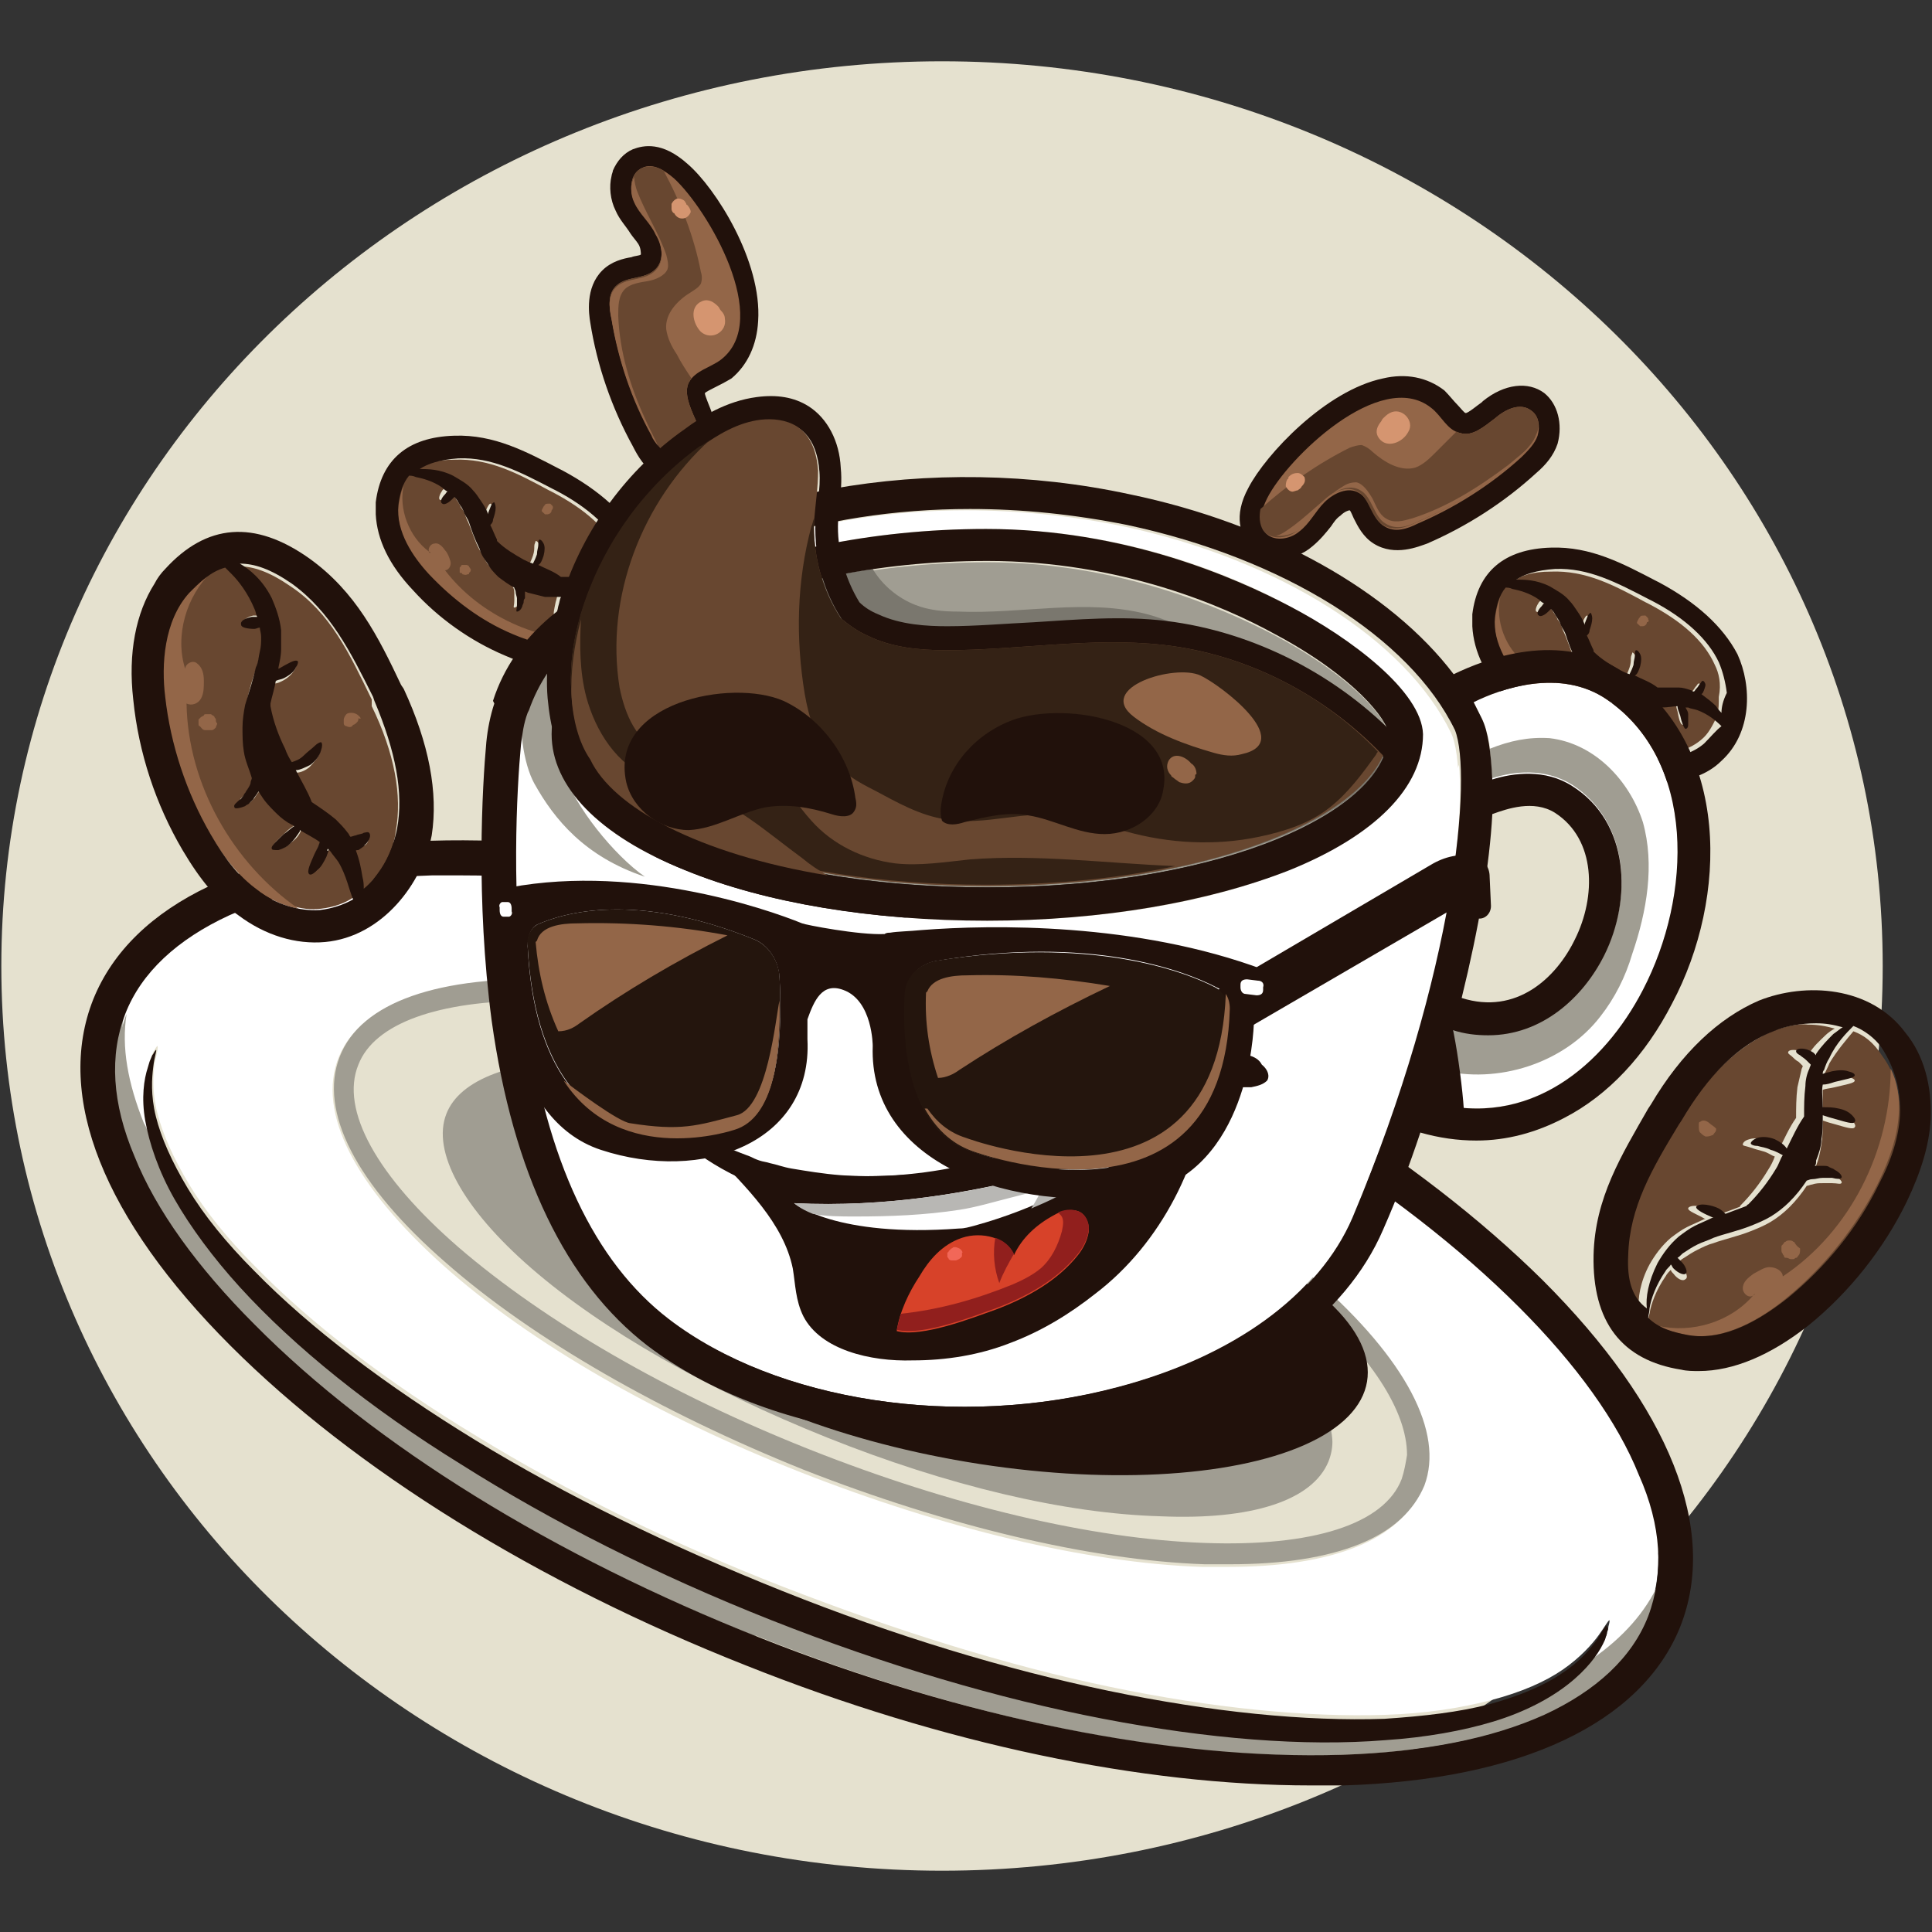 <?xml version="1.0" encoding="utf-8"?>
<!-- Generator: Adobe Illustrator 26.3.1, SVG Export Plug-In . SVG Version: 6.00 Build 0)  -->
<svg version="1.1" id="Layer_1" xmlns="http://www.w3.org/2000/svg" xmlns:xlink="http://www.w3.org/1999/xlink" x="0px" y="0px"
	 viewBox="0 0 145 145" style="enable-background:new 0 0 145 145;" xml:space="preserve">
<rect x="0" y="0" width="145" height="145" fill="#333333" stroke="none"/>
<style type="text/css">
	.st0{fill:#E5E1CF;}
	.st1{fill:#A09D92;}
	.st2{fill:#FFFFFF;}
	.st3{fill:#21110B;}
	.st4{fill:#684730;}
	.st5{fill:#936648;}
	.st6{fill:#D59570;}
	.st7{fill:#7A776E;}
	.st8{fill:#342215;}
	.st9{fill:#D74229;}
	.st10{fill:#911F1D;}
	.st11{fill:#B8B7B4;}
	.st12{fill:#F26758;}
	.st13{fill:#24150D;}
</style>
<g>
	<path class="st0" d="M70.7,4.6L70.7,4.6c39,0,70.6,30.4,70.6,67.9l0,0c0,37.5-31.6,67.9-70.6,67.9l0,0c-39,0-70.6-30.4-70.6-67.9
		l0,0C0.1,35,31.7,4.6,70.7,4.6z"/>
	<g>
		<path class="st0" d="M97.7,97.3c-6.4-5.6-15.8-11-26.4-15.2s-21.1-6.7-29.6-7c-0.6,0-1.2,0-1.8,0c-7.1,0-11.8,1.7-13.1,4.8
			c-1.3,3.4,1.4,8.3,7.5,13.7c6.4,5.6,15.8,11,26.4,15.2s21.1,6.7,29.6,7c8.1,0.3,13.5-1.5,14.8-4.8c0.2-0.6,0.3-1.2,0.3-1.8
			C105.5,106,102.8,101.8,97.7,97.3z"/>
		<path class="st1" d="M93.3,98.2c-5.4-4.7-13.4-9.3-22.3-12.8c-9-3.6-17.8-5.7-25-5.9c-0.5,0-1,0-1.5,0c-6,0-10,1.5-11,4.1
			c-1.1,2.8,1.2,7.1,6.4,11.6c5.3,4.6,13.2,9.1,22.2,12.7s17.8,5.7,25,5.9c6.9,0.3,11.4-1.2,12.6-4.1c0.2-0.5,0.3-1,0.3-1.5
			C99.9,105.5,97.6,101.9,93.3,98.2z"/>
		<path class="st2" d="M114,97.9c-9-9-22.5-17.4-37.9-23.5c-14.5-5.8-29.1-8.9-41.4-8.9c-0.8,0-1.5,0-2.3,0
			c-6.1,0.3-11.3,1.3-15.2,3c-4,1.8-6.6,4.3-7.8,7.4s-1,6.7,0.7,10.7s4.7,8.3,9,12.6c9,9,22.5,17.4,37.9,23.5s31,9.3,43.7,8.8
			c6.1-0.2,11.3-1.2,15.2-3c4-1.8,6.6-4.3,7.8-7.4c1.2-3.1,1-6.7-0.7-10.7C121.4,106.5,118.3,102.2,114,97.9z M25.4,79.4
			c1.6-4.1,7.5-6.2,16.4-5.8c8.7,0.3,19.4,2.8,30.1,7.1c10.7,4.2,20.3,9.7,26.8,15.5c6.8,5.9,9.6,11.4,8,15.5
			c-0.8,1.9-2.4,3.4-4.9,4.4s-5.7,1.5-9.7,1.5c-0.6,0-1.2,0-1.9,0c-8.7-0.3-19.4-2.9-30.1-7.1S39.8,100.8,33.3,95
			C26.6,89,23.8,83.5,25.4,79.4z M120.7,122.2c0,0.1-0.1,0.3-0.1,0.4c-0.1,0.2-0.1,0.4-0.2,0.5c-0.4,0.8-1.2,2-2.6,3
			s-3.3,2.1-5.6,2.8c-2.3,0.7-5.1,1.2-8.1,1.4c-6.1,0.4-13.4-0.1-21.2-1.6c-7.9-1.5-16.4-4-24.9-7.4c-8.6-3.4-16.5-7.4-23.3-11.7
			c-6.8-4.3-12.5-8.8-16.6-13.3c-2.1-2.3-3.7-4.5-4.9-6.6s-1.9-4.2-2.2-5.9c-0.3-1.7,0-3.1,0.2-4c0.1-0.2,0.1-0.4,0.2-0.6
			c0.1-0.2,0.1-0.3,0.2-0.4c0.1-0.2,0.2-0.3,0.2-0.3c0.1,0,0,0.5-0.2,1.3c-0.1,0.9-0.2,2.1,0.2,3.7s1.2,3.4,2.4,5.4s2.9,4.1,5,6.2
			c4.1,4.2,9.8,8.6,16.6,12.7c6.7,4.1,14.5,8,23,11.3s16.8,5.9,24.5,7.5s14.8,2.3,20.7,2.1c3-0.1,5.6-0.5,7.9-1.1s4.1-1.4,5.4-2.3
			s2.2-1.9,2.7-2.6s0.7-1.1,0.8-1.1C120.8,121.9,120.7,122,120.7,122.2z"/>
		<path class="st1" d="M119.5,124.5c-0.4,0.6-1,1.2-1.7,1.7c-1.4,1.1-3.3,2.1-5.6,2.8c-2.3,0.7-5.1,1.2-8.1,1.4
			c-6.1,0.4-13.4-0.1-21.2-1.6c-7.9-1.5-16.4-4-24.9-7.4c-8.6-3.4-16.5-7.4-23.3-11.7c-6.8-4.3-12.5-8.8-16.6-13.3
			c-2.1-2.3-3.7-4.5-4.9-6.6c-0.9-1.6-1.5-3.1-1.9-4.5c-0.2-0.3-0.3-0.7-0.5-1c-1.2-3-1.7-5.7-1.3-8.2c-1.2,3.1-1,6.7,0.7,10.7
			s4.7,8.3,9,12.6c9,9,22.5,17.4,37.9,23.5c15.4,6.1,31,9.3,43.7,8.8c6.1-0.2,11.3-1.2,15.2-3c4-1.8,6.6-4.3,7.8-7.4
			c0.3-0.8,0.5-1.7,0.7-2.5l0,0C123.5,121,121.8,122.9,119.5,124.5z"/>
		<path class="st1" d="M17.9,96.4c-2.1-2.3-3.7-4.5-4.9-6.6c-0.9-1.6-1.5-3.1-1.9-4.5c-0.2-0.3-0.3-0.7-0.5-1
			c-1.2-3-1.7-5.7-1.3-8.2c-1.2,3.1-1,6.7,0.7,10.7s4.7,8.3,9,12.6c9,9,22.4,17.3,37.7,23.4c0.2-0.5,0.3-1,0.4-1.5
			c-8.3-3.3-16-7.3-22.7-11.4C27.8,105.5,22.1,100.9,17.9,96.4z"/>
		<path class="st3" d="M77,72.1c-15.7-6.2-31.6-9.4-44.7-9C18.9,63.5,9.9,67.8,7,75c-2.9,7.3,0.8,16.5,10.3,26
			c9.3,9.3,23,17.8,38.7,24c14.8,5.9,29.7,9,42.4,9c0.8,0,1.6,0,2.4,0c13.4-0.4,22.4-4.7,25.3-11.9c2.9-7.3-0.8-16.5-10.3-26
			C106.5,86.9,92.8,78.3,77,72.1z M123.7,121.3c-1.2,3.1-3.9,5.6-7.8,7.4c-4,1.8-9.1,2.8-15.2,3C88,132.1,72.4,129,57,122.9
			c-15.4-6.1-28.9-14.4-37.9-23.5c-4.3-4.3-7.4-8.6-9-12.6c-1.7-4-1.9-7.6-0.7-10.7s3.9-5.6,7.8-7.4c4-1.8,9.1-2.8,15.2-3
			c0.8,0,1.5,0,2.3,0c12.3,0,26.9,3.1,41.4,8.9C91.5,80.7,105,89.1,114,98.1c4.3,4.3,7.4,8.6,9,12.6
			C124.7,114.5,124.9,118.1,123.7,121.3z"/>
		<path class="st1" d="M98.8,96.1C92.2,90.4,82.7,84.9,72,80.6c-10.7-4.2-21.5-6.8-30.1-7.1c-9-0.3-14.8,1.7-16.4,5.8
			c-1.6,4.1,1.2,9.6,8,15.5c6.5,5.7,16.1,11.2,26.8,15.5c10.7,4.2,21.5,6.8,30.1,7.1c0.6,0,1.3,0,1.9,0c4,0,7.2-0.5,9.7-1.5
			s4.1-2.5,4.9-4.4C108.4,107.5,105.5,102,98.8,96.1z M105.2,111c-1.3,3.4-6.7,5.1-14.8,4.8c-8.5-0.3-19-2.8-29.6-7
			s-19.9-9.6-26.4-15.2c-6.1-5.3-8.9-10.3-7.5-13.7c1.2-3.1,6-4.8,13.1-4.8c0.6,0,1.2,0,1.8,0c8.5,0.3,19,2.8,29.6,7
			s19.9,9.6,26.4,15.2c5.1,4.4,7.8,8.6,7.8,11.9C105.5,109.8,105.4,110.4,105.2,111z"/>
		<path class="st3" d="M119.9,123c-0.5,0.7-1.3,1.7-2.7,2.6c-1.3,0.9-3.2,1.7-5.4,2.3c-2.3,0.6-4.9,0.9-7.9,1.1
			c-5.9,0.2-13-0.5-20.7-2.1c-7.7-1.6-16-4.1-24.5-7.5s-16.3-7.2-23-11.3C29,104,23.3,99.7,19.1,95.4c-2.1-2.1-3.8-4.2-5-6.2
			s-2-3.8-2.4-5.4s-0.3-2.9-0.2-3.7c0.1-0.9,0.3-1.3,0.2-1.3c0,0-0.1,0.1-0.2,0.3c-0.1,0.1-0.1,0.2-0.2,0.4
			c-0.1,0.2-0.1,0.3-0.2,0.6c-0.3,0.9-0.5,2.3-0.2,4s1,3.8,2.2,5.9s2.9,4.4,4.9,6.6c4.1,4.5,9.8,9.1,16.6,13.3
			c6.8,4.3,14.7,8.3,23.3,11.7c8.6,3.4,17.1,5.9,24.9,7.4s15.1,2.1,21.2,1.6c3-0.2,5.8-0.7,8.1-1.4c2.3-0.7,4.2-1.7,5.6-2.8
			c1.4-1.1,2.2-2.2,2.6-3c0.1-0.2,0.2-0.4,0.2-0.5c0.1-0.2,0.1-0.3,0.1-0.4c0.1-0.2,0.1-0.3,0-0.4
			C120.6,121.8,120.4,122.2,119.9,123z"/>
		<path class="st4" d="M128.7,49.9c-0.8-1.8-2.5-3.3-5-4.6l-0.2-0.1c-2.4-1.3-4.5-2.4-7.1-2.3c-1.4,0-2.3,0.3-2.9,0.8
			c0.6-0.1,1.5,0,2.5,0.5c0.5,0.3,1,0.6,1.5,1.1c0.2,0.3,0.4,0.5,0.6,0.8s0.3,0.6,0.5,0.9v0.1c0.2-0.5,0.4-0.9,0.5-0.9
			s0.1,0.1,0.1,0.4c0,0.2,0,0.5-0.2,0.9c-0.1,0.1-0.1,0.3-0.2,0.4c0.1,0.4,0.3,0.8,0.5,1.1v0.1c0.6,0.5,1.2,1,2,1.4
			c0.2,0.1,0.5,0.2,0.7,0.3l0,0c0.1-0.2,0.2-0.4,0.3-0.7c0.1-0.3,0.1-0.5,0.1-0.7s0.1-0.3,0.1-0.4s0.2,0.1,0.3,0.3
			c0.1,0.2,0.1,0.6,0,0.9c-0.1,0.3-0.3,0.5-0.4,0.7c0.6,0.3,1.2,0.5,1.7,0.9c0.5,0,1.1,0,1.6,0c0.3,0,0.7,0.1,0.9,0.2
			c0.1,0,0.1,0.1,0.2,0.1c0.1-0.1,0.1-0.1,0.2-0.2c0.1-0.1,0.2-0.3,0.3-0.4c0.1-0.1,0.1-0.2,0.2-0.2s0.2,0.1,0.2,0.3s0,0.4-0.2,0.6
			c0,0.1-0.1,0.1-0.1,0.1l0,0c0.5,0.3,0.8,0.6,1.1,0.9c0.1,0.2,0.3,0.3,0.4,0.5c0.1-0.5,0.1-0.9,0.1-1.4
			C129.2,51.3,129,50.5,128.7,49.9z"/>
		<path class="st4" d="M126.5,52.8c-0.1,0-0.1,0-0.2,0c0.1,0.1,0.1,0.3,0.2,0.5c0.1,0.3,0.1,0.6,0,0.8s-0.1,0.3-0.2,0.3
			c-0.2,0-0.3-0.5-0.4-1c-0.1-0.3-0.1-0.5-0.2-0.7c-0.4,0-0.8,0-1.2,0.1v0.1c0,0.2,0.1,0.5,0,0.8s-0.2,0.5-0.3,0.7
			c-0.1,0.1-0.3,0.2-0.3,0.2c-0.1-0.1,0-0.5,0.1-1c0.1-0.3,0.1-0.5,0.2-0.7c-0.1,0-0.1,0-0.1,0c-0.3,0-0.7,0-1.1,0s-0.8-0.1-1.2-0.3
			c-0.1,0-0.2-0.1-0.3-0.1c0,0.2,0,0.4,0,0.5s0,0.2-0.1,0.3s-0.1,0.2-0.1,0.3c-0.1,0.3-0.3,0.4-0.4,0.4s0-0.2,0-0.5
			c0-0.1,0-0.1,0-0.2c0-0.1,0-0.2,0-0.3c0-0.2,0-0.4-0.1-0.5c0-0.1,0-0.2-0.1-0.3c-0.4-0.2-0.8-0.5-1.2-0.8c-0.3-0.3-0.6-0.6-0.8-1
			c-0.2-0.4-0.4-0.7-0.6-1.1c-0.3-0.7-0.5-1.4-0.8-2c-0.1-0.3-0.2-0.6-0.4-0.8c-0.1-0.3-0.3-0.5-0.4-0.7c-0.1-0.1-0.2-0.3-0.3-0.4
			c0,0.1-0.1,0.1-0.2,0.2c-0.3,0.3-0.5,0.4-0.7,0.3c-0.1-0.1,0-0.4,0.2-0.7c0.1-0.1,0.1-0.1,0.2-0.2c-0.1-0.1-0.2-0.2-0.4-0.3
			c-0.8-0.5-1.5-0.7-2-0.8c-0.2,0-0.3,0-0.5-0.1c-0.5,0.6-0.7,1.4-0.8,2.2c-0.2,2,1.1,4,2.3,5.2c1.7,1.9,3.9,3.4,6.3,4.5
			c1.4,0.6,2.7,0.9,3.8,0.9c1.3,0,2.5-0.4,3.3-1.1c0.5-0.4,0.8-1,1.1-1.6c-0.4-0.3-1-0.8-1.8-1.2C127,52.9,126.8,52.9,126.5,52.8z"
			/>
		<path class="st5" d="M115.7,51.2c0.3,0,0.5-0.4,0.4-0.7s-0.2-0.6-0.4-0.8c-0.2-0.3-0.5-0.6-0.8-0.5c-0.3,0-0.5,0.4-0.4,0.6
			c0,0,0.1,0,0.1,0.1c0,0-0.1,0-0.1-0.1c-1.5-1.1-2.3-3.2-1.9-5c-0.2,0.5-0.3,1-0.4,1.6c-0.2,2,1.1,4,2.3,5.2
			c1.7,1.9,3.9,3.4,6.3,4.5c1.4,0.6,2.7,0.9,3.8,0.9c0.9,0,1.7-0.2,2.5-0.5C122.7,56.5,118.3,54.6,115.7,51.2z"/>
		<path class="st3" d="M124.5,43.7L124.5,43.7l-0.2-0.1c-2.5-1.3-4.9-2.6-7.9-2.5c-3.5,0.1-5.5,1.8-5.9,5c0,0.3,0,0.6,0,0.9
			c0.1,1.9,1,3.8,2.8,5.7c1.9,2.1,4.3,3.8,6.9,4.9c1.6,0.7,3.1,1.1,4.5,1.1c1.8,0,3.4-0.5,4.5-1.6c2.3-2.1,2.3-5.6,1.2-8
			C129.3,47,127.3,45.2,124.5,43.7z M127.9,55.8c-0.8,0.7-2,1.1-3.3,1.1c-1.1,0-2.4-0.3-3.8-0.9c-2.4-1-4.5-2.6-6.3-4.5
			c-1.2-1.3-2.5-3.2-2.3-5.2c0.1-0.8,0.3-1.6,0.8-2.2c0.1,0,0.3,0,0.5,0.1c0.5,0.1,1.3,0.3,2,0.8c0.1,0.1,0.2,0.2,0.4,0.3
			c-0.1,0-0.1,0.1-0.2,0.2c-0.3,0.3-0.4,0.6-0.2,0.7c0.1,0.1,0.4,0,0.7-0.3c0.1-0.1,0.1-0.1,0.2-0.2c0.1,0.1,0.2,0.2,0.3,0.4
			c0.1,0.2,0.3,0.4,0.4,0.7s0.3,0.5,0.4,0.8c0.2,0.6,0.4,1.2,0.8,2c0.1,0.4,0.3,0.7,0.6,1.1c0.2,0.4,0.5,0.7,0.8,1
			c0.4,0.3,0.8,0.6,1.2,0.8c0,0.1,0.1,0.2,0.1,0.3c0,0.2,0.1,0.4,0.1,0.5s0,0.2,0,0.3s0,0.1,0,0.2c0,0.3-0.1,0.5,0,0.5
			s0.3-0.1,0.4-0.4c0-0.1,0.1-0.2,0.1-0.3s0-0.2,0.1-0.3c0-0.2,0-0.3,0-0.5c0.1,0,0.2,0.1,0.3,0.1c0.4,0.1,0.8,0.2,1.2,0.3
			c0.4,0,0.8,0,1.1,0c0.1,0,0.1,0,0.1,0c-0.1,0.2-0.1,0.4-0.2,0.7c-0.1,0.5-0.2,0.9-0.1,1c0.1,0,0.2,0,0.3-0.2
			c0.1-0.1,0.3-0.4,0.3-0.7s0.1-0.6,0-0.8v-0.1c0.5,0,0.9-0.1,1.2-0.1c0,0.2,0.1,0.4,0.2,0.7c0.1,0.5,0.3,1,0.4,1s0.2-0.1,0.2-0.3
			s0-0.5,0-0.8c0-0.2-0.1-0.3-0.2-0.5c0.1,0,0.1,0,0.2,0c0.2,0.1,0.4,0.1,0.7,0.2c0.8,0.3,1.4,0.8,1.8,1.2
			C128.8,54.8,128.4,55.3,127.9,55.8z M129.2,53.5c-0.1-0.1-0.3-0.3-0.4-0.5c-0.3-0.3-0.7-0.6-1.1-0.9l0,0l0.1-0.1
			c0.1-0.2,0.2-0.5,0.2-0.6s-0.1-0.3-0.2-0.3s-0.1,0.1-0.2,0.2c-0.1,0.1-0.1,0.2-0.3,0.4c-0.1,0.1-0.1,0.2-0.2,0.2s-0.1-0.1-0.2-0.1
			c-0.3-0.1-0.6-0.2-0.9-0.2c-0.5,0-1.1,0-1.6,0c-0.5-0.4-1.1-0.6-1.7-0.9c0.2-0.1,0.3-0.4,0.4-0.7c0.1-0.4,0.1-0.7,0-0.9
			s-0.2-0.3-0.3-0.3c-0.1,0-0.1,0.2-0.1,0.4s-0.1,0.4-0.1,0.7c-0.1,0.3-0.2,0.5-0.3,0.7l0,0c-0.3-0.1-0.5-0.2-0.7-0.3
			c-0.7-0.4-1.4-0.8-2-1.4v-0.1c-0.2-0.4-0.3-0.7-0.5-1.1c0.1-0.1,0.2-0.2,0.2-0.4c0.1-0.3,0.2-0.6,0.2-0.9c0-0.2-0.1-0.4-0.1-0.4
			c-0.2,0-0.3,0.4-0.5,0.9v-0.1c-0.1-0.3-0.3-0.6-0.5-0.9c-0.2-0.3-0.4-0.6-0.6-0.8c-0.4-0.5-1-0.8-1.5-1.1c-1-0.5-1.9-0.5-2.5-0.5
			c0.6-0.4,1.5-0.7,2.9-0.8c2.5-0.1,4.6,1,7.1,2.3l0.2,0.1c2.5,1.3,4.2,2.9,5,4.6c0.3,0.7,0.5,1.5,0.6,2.3
			C129.3,52.6,129.2,53.1,129.2,53.5z"/>
		<path class="st5" d="M117.6,51.1L117.6,51.1c0-0.1-0.1-0.1-0.1-0.2c0,0-0.1-0.1-0.2-0.1h-0.2c-0.1,0-0.1,0-0.2,0s-0.1,0.1-0.1,0.1
			l-0.1,0.1c0,0.1,0,0.1,0,0.2v0.1c0,0.1,0,0.1,0.1,0.1l0.1,0.1c0.1,0,0.2,0.1,0.4,0c0.1,0,0.1,0,0.1-0.1l0,0l0.1-0.1
			C117.5,51.2,117.6,51.2,117.6,51.1C117.6,51.3,117.6,51.2,117.6,51.1L117.6,51.1z"/>
		<path class="st5" d="M123.7,46.5c0-0.1,0-0.1-0.1-0.2l-0.1-0.1c0,0,0,0-0.1,0l0,0c-0.1,0-0.3,0-0.3,0.1c-0.1,0.1-0.1,0.1-0.2,0.3
			s0,0.2,0.1,0.3l0.1,0.1c0.1,0,0.1,0,0.2,0s0.3-0.1,0.3-0.3l0,0l0,0l0,0C123.7,46.7,123.8,46.6,123.7,46.5L123.7,46.5z"/>
		<path class="st4" d="M46.4,41.5c-0.8-1.8-2.5-3.3-5-4.6l-0.2-0.1c-2.4-1.3-4.5-2.4-7.1-2.3c-1.4,0-2.3,0.3-2.9,0.8
			c0.6-0.1,1.5,0,2.5,0.5c0.5,0.3,1,0.6,1.5,1.1c0.2,0.3,0.4,0.5,0.6,0.8s0.3,0.6,0.5,0.9v0.1c0.2-0.5,0.4-0.9,0.5-0.9
			s0.1,0.1,0.1,0.4s0,0.5-0.2,0.9c-0.1,0.1-0.1,0.3-0.2,0.4c0.1,0.4,0.3,0.8,0.5,1.1v0.1c0.6,0.5,1.2,1,2,1.4
			c0.2,0.1,0.5,0.2,0.7,0.3l0,0c0.1-0.2,0.2-0.4,0.3-0.7s0.1-0.5,0.1-0.7s0.1-0.3,0.1-0.4c0.1,0,0.2,0.1,0.3,0.3s0.1,0.6,0,0.9
			c-0.1,0.3-0.3,0.5-0.4,0.7c0.6,0.3,1.2,0.5,1.7,0.9c0.5,0,1.1,0,1.6,0c0.3,0,0.7,0.1,0.9,0.2c0.1,0,0.1,0.1,0.2,0.1
			c0.1-0.1,0.1-0.1,0.2-0.2c0.1-0.1,0.2-0.3,0.3-0.4c0.1-0.1,0.1-0.2,0.2-0.2s0.2,0.1,0.2,0.3s0,0.4-0.2,0.6c0,0.1-0.1,0.1-0.1,0.1
			l0,0c0.5,0.3,0.8,0.6,1.1,0.9c0.1,0.2,0.3,0.3,0.4,0.5c0.1-0.5,0.1-0.9,0.1-1.4C46.9,42.9,46.7,42.2,46.4,41.5z"/>
		<path class="st4" d="M44.2,44.4c-0.1,0-0.1,0-0.2,0c0.1,0.1,0.1,0.3,0.2,0.5c0.1,0.3,0.1,0.6,0,0.8c0,0.2-0.1,0.3-0.2,0.3
			c-0.2,0-0.3-0.5-0.4-1c-0.1-0.3-0.1-0.5-0.2-0.7c-0.4,0-0.8,0-1.2,0.1v0.1c0,0.2,0.1,0.5,0,0.8S42,45.8,41.9,46
			c-0.1,0.1-0.3,0.2-0.3,0.2c-0.1-0.1,0-0.5,0.1-1c0.1-0.3,0.1-0.5,0.2-0.7c-0.1,0-0.1,0-0.1,0c-0.3,0-0.7,0-1.1,0
			c-0.4,0-0.8-0.1-1.2-0.3c-0.1,0-0.2-0.1-0.3-0.1c0,0.2,0,0.4,0,0.5s0,0.2-0.1,0.3S39,45.1,39,45.2c-0.1,0.3-0.3,0.4-0.4,0.4
			c-0.1,0,0-0.2,0-0.5c0-0.1,0-0.1,0-0.2c0-0.1,0-0.2,0-0.3c0-0.2,0-0.4-0.1-0.5c0-0.1,0-0.2-0.1-0.3c-0.4-0.2-0.8-0.5-1.2-0.8
			c-0.3-0.3-0.6-0.6-0.8-1s-0.4-0.7-0.6-1.1c-0.3-0.7-0.5-1.4-0.8-2c-0.1-0.3-0.2-0.6-0.4-0.8c-0.1-0.3-0.3-0.5-0.4-0.7
			c-0.1-0.1-0.2-0.3-0.3-0.4c0,0.1-0.1,0.1-0.2,0.2c-0.3,0.3-0.5,0.4-0.7,0.3c-0.1-0.1,0-0.4,0.2-0.7c0.1-0.1,0.1-0.1,0.2-0.2
			c-0.1-0.1-0.2-0.2-0.4-0.3c-0.8-0.5-1.5-0.7-2-0.8c-0.2,0-0.3,0-0.5-0.1c-0.5,0.6-0.7,1.4-0.8,2.2c-0.2,2,1.1,4,2.3,5.2
			c1.7,1.9,3.9,3.4,6.3,4.5c1.4,0.6,2.7,0.9,3.8,0.9c1.3,0,2.5-0.4,3.3-1.1c0.5-0.4,0.8-1,1.1-1.6c-0.4-0.3-1-0.8-1.8-1.2
			C44.7,44.6,44.5,44.5,44.2,44.4z"/>
		<path class="st5" d="M33.4,42.8c0.3,0,0.5-0.4,0.4-0.7s-0.2-0.6-0.4-0.8c-0.2-0.3-0.5-0.6-0.8-0.5c-0.3,0-0.5,0.4-0.4,0.6
			c0,0,0.1,0,0.1,0.1c0,0-0.1,0-0.1-0.1c-1.5-1.1-2.3-3.2-1.9-5c-0.2,0.5-0.3,1-0.4,1.6c-0.2,2,1.1,4,2.3,5.2
			c1.7,1.9,3.9,3.4,6.3,4.5c1.4,0.6,2.7,0.9,3.8,0.9c0.9,0,1.7-0.2,2.5-0.5C40.4,48.2,36,46.2,33.4,42.8z"/>
		<path class="st3" d="M42.2,35.3L42.2,35.3L42,35.2c-2.5-1.3-4.9-2.6-7.9-2.5c-3.5,0.1-5.5,1.8-5.9,5c0,0.3,0,0.6,0,0.9
			c0.1,1.9,1,3.8,2.8,5.7c1.9,2.1,4.3,3.8,6.9,4.9c1.6,0.7,3.1,1.1,4.5,1.1c1.8,0,3.4-0.5,4.5-1.6c2.3-2.1,2.3-5.6,1.2-8
			C47,38.6,45,36.8,42.2,35.3z M45.6,47.4c-0.8,0.7-2,1.1-3.3,1.1c-1.1,0-2.4-0.3-3.8-0.9c-2.4-1-4.5-2.6-6.3-4.5
			c-1.2-1.3-2.5-3.2-2.3-5.2c0.1-0.8,0.3-1.6,0.8-2.2c0.1,0,0.3,0,0.5,0.1c0.5,0.1,1.3,0.3,2,0.8c0.1,0.1,0.2,0.2,0.4,0.3
			c-0.1,0-0.1,0.1-0.2,0.2c-0.3,0.3-0.4,0.6-0.2,0.7c0.1,0.1,0.4,0,0.7-0.3c0.1-0.1,0.1-0.1,0.2-0.2c0.1,0.1,0.2,0.2,0.3,0.4
			s0.3,0.4,0.4,0.7c0.1,0.3,0.3,0.5,0.4,0.8c0.2,0.6,0.4,1.2,0.8,2c0.1,0.4,0.3,0.7,0.6,1.1c0.2,0.4,0.5,0.7,0.8,1
			c0.4,0.3,0.8,0.6,1.2,0.8c0,0.1,0.1,0.2,0.1,0.3c0,0.2,0.1,0.4,0.1,0.5s0,0.2,0,0.3s0,0.1,0,0.2c0,0.3-0.1,0.5,0,0.5
			s0.3-0.1,0.4-0.4c0-0.1,0.1-0.2,0.1-0.3s0-0.2,0.1-0.3c0-0.2,0-0.3,0-0.5c0.1,0,0.2,0.1,0.3,0.1c0.4,0.1,0.8,0.2,1.2,0.3
			c0.4,0,0.8,0,1.1,0c0.1,0,0.1,0,0.1,0C42,45,42,45.2,41.9,45.5c-0.1,0.5-0.2,0.9-0.1,1c0.1,0,0.2,0,0.3-0.2s0.3-0.4,0.3-0.7
			c0.1-0.3,0.1-0.6,0-0.8v-0.1c0.5,0,0.9-0.1,1.2-0.1c0,0.2,0.1,0.4,0.2,0.7c0.1,0.5,0.3,1,0.4,1c0.1,0,0.2-0.1,0.2-0.3s0-0.5,0-0.8
			c0-0.2-0.1-0.3-0.2-0.5c0.1,0,0.1,0,0.2,0c0.2,0.1,0.4,0.1,0.7,0.2c0.8,0.3,1.4,0.8,1.8,1.2C46.5,46.4,46.1,46.9,45.6,47.4z
			 M46.9,45.2c-0.1-0.1-0.3-0.3-0.4-0.5c-0.3-0.3-0.7-0.6-1.1-0.9l0,0l0.1-0.1c0.1-0.2,0.2-0.5,0.2-0.6s-0.1-0.3-0.2-0.3
			s-0.1,0.1-0.2,0.2c-0.1,0.1-0.1,0.2-0.3,0.4c-0.1,0.1-0.1,0.2-0.2,0.2c-0.1,0-0.1-0.1-0.2-0.1c-0.3-0.1-0.6-0.2-0.9-0.2
			c-0.5,0-1.1,0-1.6,0c-0.5-0.4-1.1-0.6-1.7-0.9c0.2-0.1,0.3-0.4,0.4-0.7c0.1-0.4,0.1-0.7,0-0.9s-0.2-0.3-0.3-0.3s-0.1,0.2-0.1,0.4
			s-0.1,0.4-0.1,0.7c-0.1,0.3-0.2,0.5-0.3,0.7l0,0c-0.3-0.1-0.5-0.2-0.7-0.3c-0.7-0.4-1.4-0.8-2-1.4v-0.1c-0.2-0.4-0.3-0.7-0.5-1.1
			c0.1-0.1,0.2-0.2,0.2-0.4c0.1-0.3,0.2-0.6,0.2-0.9c0-0.2-0.1-0.4-0.1-0.4c-0.2,0-0.3,0.4-0.5,0.9v-0.1c-0.1-0.3-0.3-0.6-0.5-0.9
			c-0.2-0.3-0.4-0.6-0.6-0.8c-0.4-0.5-1-0.8-1.5-1.1c-1-0.5-1.9-0.5-2.5-0.5c0.6-0.4,1.5-0.7,2.9-0.8c2.5-0.1,4.6,1,7.1,2.3l0.2,0.1
			c2.5,1.3,4.2,2.9,5,4.6c0.3,0.7,0.5,1.5,0.6,2.3C47,44.2,47,44.7,46.9,45.2z"/>
		<path class="st5" d="M35.3,42.7L35.3,42.7c0-0.1-0.1-0.1-0.1-0.2c0,0-0.1-0.1-0.2-0.1h-0.1c-0.1,0-0.1,0-0.2,0
			c-0.1,0-0.1,0.1-0.1,0.1l-0.1,0.1c0,0.1,0,0.1,0,0.2v0.1c0,0.1,0,0.1,0.1,0.1s0.1,0.1,0.1,0.1c0.1,0,0.2,0.1,0.4,0
			c0.1,0,0.1,0,0.1-0.1l0,0l0.1-0.1C35.3,42.8,35.4,42.8,35.3,42.7C35.3,42.9,35.3,42.8,35.3,42.7L35.3,42.7z"/>
		<path class="st5" d="M41.5,38.1c0-0.1,0-0.1-0.1-0.2l-0.1-0.1c0,0,0,0-0.1,0l0,0c-0.1,0-0.3,0-0.3,0.1c-0.1,0.1-0.1,0.1-0.2,0.3
			s0,0.2,0.1,0.3l0.1,0.1c0.1,0,0.1,0,0.2,0c0.1,0,0.3-0.1,0.3-0.3l0,0l0,0l0,0C41.4,38.3,41.5,38.2,41.5,38.1L41.5,38.1z"/>
		<path class="st4" d="M133,77.4c-2.5,1.1-4.9,3.3-6.9,6.7l-0.2,0.3c-2,3.3-3.7,6.2-3.8,9.8c-0.1,1.9,0.3,3.2,0.9,4.1
			c-0.1-0.8,0.1-2.1,0.8-3.4c0.4-0.7,0.9-1.4,1.6-2c0.4-0.3,0.8-0.6,1.2-0.8c0.4-0.2,0.9-0.4,1.3-0.6h0.1c-0.7-0.4-1.3-0.6-1.3-0.8
			c0-0.1,0.2-0.2,0.5-0.2s0.8,0.1,1.2,0.3c0.2,0.1,0.4,0.2,0.5,0.4c0.5-0.2,1.1-0.4,1.6-0.6c0,0,0.1,0,0.1-0.1
			c0.8-0.8,1.5-1.7,2.1-2.7c0.2-0.3,0.4-0.7,0.5-1l0,0c-0.3-0.1-0.5-0.3-0.9-0.4s-0.7-0.2-1-0.3s-0.5-0.1-0.5-0.2s0.1-0.3,0.5-0.4
			c0.3-0.1,0.8-0.1,1.3,0.1c0.4,0.1,0.7,0.4,0.9,0.7c0.4-0.8,0.8-1.7,1.3-2.4c0-0.7,0-1.5,0.1-2.3c0.1-0.4,0.2-0.9,0.3-1.3
			c0-0.1,0.1-0.2,0.1-0.3c-0.1-0.1-0.2-0.2-0.3-0.3c-0.2-0.1-0.4-0.3-0.5-0.4s-0.3-0.2-0.3-0.3c0-0.1,0.1-0.2,0.4-0.2
			c0.3,0,0.6,0.1,0.9,0.3c0.1,0.1,0.1,0.1,0.2,0.2c0,0,0,0,0-0.1c0.4-0.7,0.9-1.1,1.3-1.5c0.2-0.2,0.5-0.4,0.7-0.5
			c-0.7-0.2-1.3-0.3-2-0.3C135.1,76.8,134,77,133,77.4z"/>
		<path class="st4" d="M139.1,77.4c-0.5,0.6-1.2,1.4-1.8,2.4c-0.1,0.3-0.3,0.6-0.4,0.9c0,0.1,0,0.2-0.1,0.3c0.2-0.1,0.4-0.2,0.7-0.2
			c0.5-0.1,0.9-0.1,1.2,0s0.5,0.2,0.5,0.3c0,0.2-0.7,0.3-1.5,0.5c-0.4,0.1-0.7,0.1-0.9,0.2c0,0.5,0,1.1,0,1.7h0.1
			c0.3-0.1,0.7-0.1,1.1,0.1c0.4,0.1,0.8,0.3,1,0.5s0.3,0.4,0.2,0.5c-0.1,0.2-0.7,0-1.4-0.2c-0.4-0.1-0.7-0.2-1-0.3
			c0,0.1,0,0.1,0,0.2c0,0.5,0,1-0.1,1.6s-0.2,1.1-0.4,1.6c0,0.1-0.1,0.2-0.1,0.4c0.3,0,0.5,0,0.7,0c0.1,0,0.3,0.1,0.4,0.1
			c0.1,0,0.3,0.1,0.4,0.2c0.4,0.3,0.6,0.5,0.5,0.6s-0.3,0-0.7,0c-0.1,0-0.2,0-0.3,0s-0.2,0-0.4,0c-0.3,0-0.5,0-0.8,0.1
			c-0.1,0-0.3,0.1-0.4,0.1c-0.4,0.6-0.8,1.1-1.3,1.6c-0.4,0.4-0.9,0.8-1.4,1.1c-0.5,0.3-1,0.5-1.5,0.7c-1,0.4-2,0.6-2.8,0.9
			c-0.4,0.1-0.8,0.3-1.2,0.5c-0.4,0.2-0.7,0.4-1,0.6c-0.2,0.1-0.4,0.3-0.5,0.4c0.1,0.1,0.2,0.1,0.3,0.3c0.4,0.4,0.5,0.8,0.3,0.9
			c-0.2,0.2-0.6,0-0.9-0.4c-0.1-0.1-0.2-0.2-0.2-0.3c-0.1,0.1-0.3,0.3-0.4,0.5c-0.7,1-1.1,2.1-1.2,2.8c-0.1,0.3-0.1,0.5-0.1,0.7
			c0.8,0.8,1.9,1.1,3,1.3c2.8,0.5,5.7-1.3,7.5-2.8c2.8-2.3,5.2-5.3,6.8-8.5c1-2,1.5-3.7,1.6-5.2c0.1-1.8-0.4-3.6-1.3-4.8
			C140.6,78.2,139.9,77.7,139.1,77.4z"/>
		<path class="st5" d="M133.8,95.8c0-0.4-0.5-0.7-1-0.7c-0.4,0-0.8,0.3-1.2,0.5c-0.4,0.3-0.8,0.6-0.8,1.1c0,0.4,0.5,0.8,0.8,0.5
			l0.1-0.1c0,0.1-0.1,0.1-0.1,0.1c-1.7,2-4.6,2.9-7.2,2.3c0.7,0.4,1.4,0.5,2.2,0.7c2.8,0.5,5.7-1.3,7.5-2.8c2.8-2.3,5.2-5.3,6.8-8.5
			c1-2,1.5-3.7,1.6-5.2c0.1-1.3-0.1-2.5-0.6-3.5C141.9,86.3,138.9,92.4,133.8,95.8z"/>
		<path class="st3" d="M132,75.1c-3,1.3-5.8,3.9-8.1,7.8l0,0l-0.2,0.3c-2,3.5-4,6.7-4.1,11c-0.1,5,2.1,7.9,6.6,8.6
			c0.4,0.1,0.9,0.1,1.3,0.1c2.6,0,5.4-1.2,8.2-3.4c3.1-2.5,5.7-5.8,7.4-9.3c1.1-2.3,1.7-4.3,1.8-6.2c0.1-2.5-0.5-4.8-1.9-6.5
			C140.4,74,135.5,73.7,132,75.1z M122.2,94.2c0.1-3.6,1.8-6.5,3.8-9.8l0.2-0.3c2-3.4,4.3-5.7,6.9-6.7c0.9-0.4,2.1-0.6,3.2-0.6
			c0.7,0,1.3,0.1,2,0.3c-0.2,0.1-0.4,0.3-0.7,0.5c-0.4,0.4-0.9,0.9-1.3,1.5c0,0,0,0,0,0.1c-0.1-0.1-0.1-0.1-0.2-0.2
			c-0.3-0.2-0.6-0.3-0.9-0.3s-0.4,0.1-0.4,0.2s0.1,0.2,0.3,0.3c0.1,0.1,0.3,0.2,0.5,0.4c0.1,0.1,0.2,0.2,0.3,0.3
			c0,0.1-0.1,0.2-0.1,0.3c-0.2,0.4-0.3,0.9-0.3,1.3c-0.1,0.8-0.1,1.5-0.1,2.3c-0.5,0.7-0.9,1.6-1.3,2.4c-0.2-0.3-0.5-0.5-0.9-0.7
			c-0.5-0.2-1-0.2-1.3-0.1s-0.5,0.3-0.5,0.4s0.2,0.2,0.5,0.2c0.3,0.1,0.6,0.1,1,0.3c0.4,0.1,0.7,0.3,0.9,0.4l0,0
			c-0.2,0.3-0.3,0.7-0.5,1c-0.6,1-1.3,1.9-2.1,2.7c0,0-0.1,0-0.1,0.1c-0.5,0.2-1.1,0.4-1.6,0.6c-0.1-0.1-0.3-0.3-0.5-0.4
			c-0.4-0.2-0.9-0.3-1.2-0.3c-0.3,0-0.5,0.1-0.5,0.2c0,0.2,0.6,0.5,1.3,0.8h-0.1c-0.4,0.2-0.9,0.4-1.3,0.6s-0.8,0.5-1.2,0.8
			c-0.7,0.6-1.2,1.3-1.6,2c-0.7,1.4-0.9,2.6-0.8,3.4C122.5,97.4,122.1,96.1,122.2,94.2z M142.6,83.7c-0.1,1.6-0.6,3.3-1.6,5.2
			c-1.6,3.3-4,6.2-6.8,8.5c-1.9,1.5-4.7,3.3-7.5,2.8c-1.1-0.2-2.2-0.5-3-1.3c0-0.2,0.1-0.4,0.1-0.7c0.1-0.7,0.5-1.8,1.2-2.8
			c0.1-0.2,0.3-0.3,0.4-0.5c0.1,0.1,0.1,0.2,0.2,0.3c0.4,0.4,0.8,0.5,0.9,0.4c0.2-0.1,0-0.6-0.3-0.9c-0.1-0.1-0.2-0.2-0.3-0.3
			c0.2-0.1,0.3-0.3,0.5-0.4c0.3-0.2,0.6-0.4,1-0.6s0.8-0.3,1.2-0.5c0.8-0.3,1.8-0.5,2.8-0.9c0.5-0.2,1-0.4,1.5-0.7
			c0.5-0.3,1-0.7,1.4-1.1c0.5-0.5,0.9-1,1.3-1.6c0.1,0,0.2-0.1,0.4-0.1c0.3,0,0.5-0.1,0.8-0.1c0.1,0,0.2,0,0.4,0c0.1,0,0.2,0,0.3,0
			c0.4,0.1,0.6,0.1,0.7,0c0.1-0.1-0.1-0.4-0.5-0.6c-0.1-0.1-0.2-0.1-0.4-0.2c-0.1-0.1-0.3-0.1-0.4-0.1c-0.2,0-0.5,0-0.7,0
			c0.1-0.1,0.1-0.2,0.1-0.4c0.2-0.5,0.4-1.1,0.4-1.6c0.1-0.5,0.1-1.1,0.1-1.6c0-0.1,0-0.1,0-0.2c0.3,0.1,0.6,0.2,1,0.3
			c0.7,0.2,1.3,0.4,1.4,0.2c0.1-0.1,0-0.3-0.2-0.5s-0.5-0.4-1-0.5c-0.4-0.1-0.8-0.1-1.1-0.1h-0.1c0-0.7-0.1-1.2,0-1.7
			c0.3,0,0.6-0.1,0.9-0.2c0.8-0.2,1.5-0.3,1.5-0.5c0-0.1-0.1-0.2-0.5-0.3c-0.3-0.1-0.7-0.1-1.2,0c-0.3,0.1-0.5,0.1-0.7,0.2
			c0-0.1,0-0.2,0.1-0.3c0.1-0.3,0.2-0.6,0.4-0.9c0.5-1.1,1.3-1.9,1.8-2.4c0.8,0.3,1.6,0.9,2.1,1.6C142.2,80.1,142.7,81.9,142.6,83.7
			z"/>
		<path class="st5" d="M134.7,93.3L134.7,93.3c0-0.1-0.1-0.1-0.1-0.1c-0.1-0.1-0.2-0.1-0.3-0.1s-0.2,0-0.3,0.1l0,0l0,0
			c-0.1,0-0.1,0.1-0.2,0.2c-0.1,0.1-0.1,0.1-0.1,0.2v0.2c0,0.1,0,0.2,0.1,0.3c0,0.1,0.1,0.1,0.1,0.2s0.1,0.1,0.2,0.1
			c0.1,0,0.2,0.1,0.3,0.1h0.2c0.1,0,0.1-0.1,0.2-0.1s0.1-0.1,0.2-0.2c0.1-0.1,0.1-0.3,0.1-0.5C134.8,93.5,134.8,93.4,134.7,93.3z"/>
		<path class="st5" d="M128.3,84.3L128.3,84.3L128.3,84.3C128.2,84.3,128.2,84.3,128.3,84.3c-0.1-0.1-0.3-0.2-0.4-0.2l0,0
			c-0.1,0-0.2,0-0.3,0.1c-0.1,0-0.1,0.1-0.1,0.2v0.1l0,0c0,0.2,0,0.4,0.1,0.5s0.2,0.2,0.4,0.3c0.1,0,0.3,0,0.5-0.1
			c0.1,0,0.1-0.1,0.2-0.2c0.1-0.1,0.1-0.2,0.1-0.3C128.6,84.5,128.4,84.4,128.3,84.3z"/>
		<path class="st4" d="M27.9,52.5C26.2,49,24.8,46,21.8,44c-1.6-1.1-2.8-1.5-3.9-1.5c0.7,0.4,1.7,1.2,2.4,2.6
			c0.4,0.7,0.6,1.5,0.7,2.4c0,0.5,0,0.9,0,1.4s-0.1,1-0.2,1.4v0.1c0.7-0.4,1.2-0.8,1.4-0.6c0.1,0.1,0,0.3-0.1,0.5
			c-0.2,0.3-0.5,0.6-0.9,0.8c-0.2,0.1-0.4,0.2-0.6,0.2c-0.1,0.6-0.3,1.1-0.4,1.7c0,0.1,0,0.1,0,0.2c0.2,1.1,0.5,2.2,1.1,3.2
			c0.2,0.3,0.4,0.7,0.5,1l0,0c0.3-0.1,0.6-0.3,0.9-0.5s0.6-0.5,0.8-0.7c0.2-0.2,0.3-0.3,0.5-0.3c0.1,0,0.1,0.3,0,0.6
			s-0.4,0.7-0.8,1.1c-0.4,0.3-0.7,0.4-1.1,0.4c0.5,0.8,0.9,1.6,1.2,2.4c0.6,0.4,1.3,0.8,1.8,1.3c0.3,0.3,0.7,0.7,0.9,1
			c0.1,0.1,0.1,0.2,0.2,0.3c0.1,0,0.3-0.1,0.4-0.1c0.2-0.1,0.4-0.2,0.6-0.2c0.2-0.1,0.3-0.1,0.4,0s0.1,0.2,0,0.5
			c-0.1,0.2-0.4,0.4-0.7,0.6c-0.1,0-0.2,0-0.3,0.1c0,0,0,0,0,0.1c0.3,0.7,0.4,1.4,0.5,2c0,0.3,0.1,0.6,0.1,0.9
			c0.5-0.4,0.9-1,1.3-1.5c0.6-0.9,1.1-2,1.2-3c0.5-2.7-0.1-5.9-1.8-9.4V52.5z"/>
		<path class="st4" d="M24.9,63.8c-0.1-0.1-0.1-0.1-0.2-0.2c0,0.2-0.1,0.4-0.2,0.7c-0.2,0.4-0.4,0.8-0.7,1c-0.2,0.2-0.4,0.3-0.5,0.2
			c-0.2-0.1,0.1-0.8,0.4-1.5c0.1-0.3,0.3-0.7,0.4-0.9c-0.4-0.3-0.9-0.6-1.5-0.9v0.1c-0.1,0.3-0.3,0.6-0.7,0.9
			c-0.3,0.3-0.7,0.5-0.9,0.5s-0.5,0-0.5-0.1c-0.1-0.2,0.4-0.6,0.9-1.1c0.3-0.3,0.6-0.5,0.8-0.6c-0.1,0-0.1-0.1-0.2-0.1
			c-0.4-0.3-0.8-0.6-1.2-0.9s-0.8-0.8-1.1-1.3c-0.1-0.1-0.1-0.2-0.2-0.3c-0.1,0.2-0.3,0.4-0.4,0.6c-0.1,0.1-0.2,0.2-0.3,0.3
			c-0.1,0.1-0.2,0.1-0.3,0.2c-0.4,0.2-0.7,0.2-0.8,0.1s0.2-0.3,0.4-0.6c0.1-0.1,0.1-0.1,0.2-0.2c0.1-0.1,0.1-0.2,0.2-0.3
			c0.1-0.2,0.3-0.4,0.4-0.7c0-0.1,0.1-0.2,0.1-0.4c-0.3-0.6-0.5-1.3-0.6-2c-0.1-0.6-0.1-1.2-0.1-1.8s0.1-1.2,0.2-1.7
			c0.2-1.1,0.5-2,0.8-2.8c0.1-0.4,0.2-0.8,0.3-1.2s0.1-0.8,0.1-1.1c0-0.2,0-0.5-0.1-0.7c-0.1,0-0.3,0.1-0.4,0.1
			c-0.5,0.1-0.9,0-1-0.3c0-0.2,0.3-0.5,0.8-0.6c0.1,0,0.3,0,0.4,0c-0.1-0.2-0.1-0.4-0.2-0.6c-0.5-1.2-1.1-2-1.7-2.6
			c-0.2-0.2-0.3-0.3-0.5-0.5c-1.1,0.3-2,1-2.7,1.9c-1.9,2.1-2.1,5.4-1.8,7.8c0.4,3.6,1.5,7.2,3.4,10.3c1.1,1.9,2.3,3.3,3.5,4.2
			c1.5,1.1,3.2,1.7,4.7,1.5c0.9-0.1,1.8-0.4,2.5-0.9c-0.2-0.7-0.5-1.8-1.1-2.8C25.3,64.3,25.1,64,24.9,63.8z"/>
		<path class="st5" d="M14,52.8c0.4,0.2,0.9,0,1.1-0.4c0.2-0.4,0.2-0.8,0.2-1.3s-0.1-1-0.5-1.3c-0.3-0.3-0.9,0-0.9,0.4
			c0,0.1,0,0.1,0,0.2c0-0.1,0-0.1,0-0.2c-0.8-2.5,0.1-5.5,2-7.3c-0.7,0.4-1.2,0.9-1.8,1.5c-1.9,2.1-2.1,5.4-1.8,7.8
			c0.4,3.6,1.5,7.2,3.4,10.3c1.1,1.9,2.3,3.3,3.5,4.2c1,0.8,2.1,1.3,3.2,1.5C17.5,64.8,14.1,58.9,14,52.8z"/>
		<path class="st3" d="M30.3,51.7l-0.2-0.3c-1.7-3.6-3.4-7-6.9-9.5c-4.1-2.9-7.7-2.6-10.8,0.8c-0.3,0.3-0.6,0.7-0.8,1.1
			c-1.4,2.2-2,5.2-1.6,8.7c0.4,4,1.7,7.9,3.7,11.3c1.3,2.2,2.6,3.8,4.2,4.9c2,1.5,4.3,2.2,6.5,2c4.3-0.4,7.3-4.4,8-8
			C32.9,59.5,32.2,55.8,30.3,51.7L30.3,51.7z M24,68.3c-1.5,0.1-3.3-0.4-4.7-1.5c-1.3-0.9-2.4-2.3-3.5-4.2c-1.8-3.1-3-6.7-3.4-10.3
			c-0.3-2.4-0.1-5.7,1.8-7.8c0.8-0.8,1.6-1.6,2.7-1.9c0.1,0.1,0.3,0.3,0.5,0.5c0.5,0.5,1.2,1.4,1.7,2.6c0.1,0.2,0.1,0.4,0.2,0.6
			c-0.1,0-0.3,0-0.4,0c-0.5,0.1-0.9,0.3-0.8,0.6c0,0.2,0.5,0.3,1,0.3c0.1,0,0.3-0.1,0.4-0.1c0,0.2,0.1,0.4,0.1,0.7
			c0,0.4,0,0.7-0.1,1.1c-0.1,0.4-0.1,0.8-0.3,1.2c-0.2,0.9-0.5,1.8-0.8,2.8c-0.1,0.5-0.2,1.1-0.2,1.7s0,1.2,0.1,1.8
			c0.1,0.7,0.4,1.3,0.6,2c0,0.1-0.1,0.2-0.1,0.4c-0.1,0.3-0.3,0.5-0.4,0.7c-0.1,0.1-0.1,0.2-0.2,0.3S18.1,60,18,60
			c-0.3,0.3-0.5,0.4-0.4,0.6c0,0.1,0.3,0.1,0.8-0.1c0.1-0.1,0.2-0.1,0.3-0.2c0.1-0.1,0.2-0.2,0.3-0.3c0.1-0.2,0.3-0.4,0.4-0.6
			c0.1,0.1,0.1,0.2,0.2,0.3c0.3,0.5,0.7,0.9,1.1,1.3s0.8,0.7,1.2,0.9c0.1,0,0.1,0.1,0.2,0.1c-0.2,0.1-0.5,0.4-0.8,0.6
			c-0.5,0.5-1,0.9-0.9,1.1c0,0.1,0.2,0.1,0.5,0.1c0.3-0.1,0.6-0.2,0.9-0.5s0.5-0.6,0.7-0.9v-0.1c0.5,0.3,1.1,0.6,1.5,0.9
			c-0.1,0.3-0.2,0.5-0.4,0.9c-0.3,0.7-0.6,1.3-0.4,1.5c0.1,0.1,0.3,0,0.5-0.2c0.2-0.2,0.5-0.6,0.7-1c0.1-0.2,0.1-0.5,0.2-0.7
			c0.1,0.1,0.1,0.1,0.2,0.2c0.2,0.3,0.4,0.5,0.6,0.8c0.6,1,0.8,2.1,1.1,2.8C25.8,67.9,24.9,68.2,24,68.3z M29.8,62.2
			c-0.2,1-0.6,2.1-1.2,3c-0.4,0.6-0.8,1.1-1.3,1.5c0-0.3,0-0.5-0.1-0.9c-0.1-0.6-0.2-1.2-0.5-2c0,0,0,0,0-0.1c0.1,0,0.2,0,0.3-0.1
			c0.4-0.1,0.6-0.4,0.7-0.6c0.1-0.2,0.1-0.4,0-0.5s-0.3,0-0.4,0c-0.1,0.1-0.4,0.1-0.6,0.2c-0.1,0-0.3,0.1-0.4,0.1
			c-0.1-0.1-0.1-0.2-0.2-0.3c-0.3-0.4-0.6-0.7-0.9-1c-0.6-0.5-1.2-0.9-1.8-1.3c-0.3-0.8-0.8-1.6-1.2-2.4c0.3,0,0.7-0.2,1.1-0.4
			c0.4-0.3,0.7-0.7,0.8-1.1c0.1-0.3,0.1-0.5,0-0.6c-0.1,0-0.3,0.1-0.5,0.3s-0.5,0.4-0.8,0.7s-0.6,0.4-0.9,0.5l0,0
			c-0.2-0.3-0.4-0.7-0.5-1c-0.5-1-0.9-2.1-1.1-3.2c0-0.1,0-0.1,0-0.2c0.1-0.5,0.3-1.1,0.4-1.7c0.2-0.1,0.4-0.1,0.6-0.2
			c0.4-0.2,0.8-0.5,0.9-0.8c0.2-0.3,0.2-0.5,0.1-0.5c-0.2-0.1-0.7,0.2-1.4,0.6v-0.1c0.1-0.5,0.2-0.9,0.2-1.4s0-1,0-1.4
			c-0.1-0.9-0.4-1.7-0.7-2.4c-0.7-1.4-1.7-2.2-2.4-2.6c1.1,0,2.3,0.4,3.9,1.5c2.9,2.1,4.4,5.1,6.1,8.5l0.1,0.3
			C29.7,56.4,30.3,59.5,29.8,62.2z"/>
		<path class="st5" d="M16.2,54c0-0.1-0.1-0.1-0.1-0.2L16,53.7c-0.1,0-0.1-0.1-0.2-0.1c-0.1,0-0.2,0-0.3,0s-0.2,0-0.2,0.1
			c-0.2,0.1-0.2,0.1-0.3,0.2L14.9,54c0,0.1,0,0.2,0,0.3s0,0.2,0.1,0.2c0.1,0.1,0.2,0.3,0.4,0.3c0.1,0,0.2,0,0.3,0l0,0
			c0.1,0,0.1,0,0.2,0c0.1,0,0.2-0.1,0.3-0.2c0-0.1,0.1-0.2,0.1-0.3l0,0l0,0C16.2,54.2,16.2,54.1,16.2,54z"/>
		<path class="st5" d="M27,53.8C27,53.8,27,53.7,27,53.8c-0.1-0.1-0.1-0.1-0.1-0.1c-0.1-0.1-0.3-0.2-0.5-0.2c-0.1,0-0.3,0-0.4,0.1
			s-0.2,0.3-0.2,0.4c0,0.1,0,0.2,0,0.3s0.1,0.2,0.2,0.2c0.2,0.1,0.4,0.1,0.5-0.1l0,0l0,0l0,0c0.1,0,0.2-0.1,0.3-0.2l0,0
			c0.1-0.1,0.1-0.2,0.1-0.3C27.1,54,27.1,53.9,27,53.8z"/>
		<path class="st3" d="M51.6,12.3L51.6,12.3c-1.9-1.7-3.3-1.4-4.1-1.1c-0.7,0.3-1.2,0.9-1.5,1.6c0,0.1-0.1,0.3-0.1,0.4
			c-0.2,0.8-0.1,1.8,0.3,2.6c0.3,0.7,0.8,1.2,1.1,1.7c0.2,0.3,0.4,0.5,0.6,0.8c0.2,0.3,0.2,0.7,0.2,0.8c-0.1,0.1-0.5,0.1-0.7,0.2
			c-0.6,0.1-1.5,0.3-2.2,1c-1.3,1.3-1,3.3-0.9,3.9c0.5,3.2,1.6,6.4,3.2,9.3c0.4,0.8,0.9,1.6,1.7,2.1c1.2,0.8,2.7,0.8,3.7,0
			c1.2-1,1.4-2.7,0.5-4.6v-0.1c-0.1-0.3-0.5-1.2-0.5-1.4c0.1-0.1,0.5-0.3,0.7-0.4c0.4-0.2,0.8-0.4,1.3-0.7c1.2-1,1.9-2.5,2-4.3
			C57.2,19.6,53.7,14.1,51.6,12.3z M54,23.9c0,0.9-0.3,1.5-0.8,1.9c-0.2,0.1-0.4,0.3-0.7,0.4c-0.7,0.3-1.6,0.8-2.1,1.8
			c-0.8,1.5-0.1,3.1,0.4,4.1v0.1c0.1,0.3,0.2,0.5,0.2,0.7c-0.3-0.2-0.5-0.6-0.7-1c-1.4-2.6-2.4-5.4-2.9-8.3c-0.1-0.7-0.1-0.9,0-1.1
			v-0.1c0.1-0.1,0.5-0.1,0.7-0.2c0.7-0.1,1.5-0.3,2.2-1c1.3-1.3,1-3.3,0.2-4.6c-0.3-0.4-0.6-0.8-0.8-1.1c-0.3-0.4-0.6-0.7-0.7-1.1
			c-0.1-0.1-0.1-0.3-0.1-0.4c0.1,0.1,0.3,0.2,0.6,0.4C51.1,16,54.1,20.7,54,23.9z"/>
		<path class="st5" d="M50.6,13.4c-0.7-0.6-1.6-1.2-2.4-0.8c-0.9,0.4-1,1.6-0.6,2.5s1.2,1.5,1.6,2.4c0.5,0.8,0.7,2,0,2.7
			c-0.8,0.8-2.1,0.5-2.9,1.2c-0.7,0.6-0.6,1.6-0.4,2.5c0.5,3,1.5,6,3,8.7c0.3,0.6,0.7,1.2,1.3,1.6c0.6,0.4,1.4,0.5,1.9,0.1
			c0.8-0.6,0.5-1.9,0.1-2.8s-0.9-2-0.5-2.8c0.5-0.9,1.6-1.1,2.4-1.7C58,24,53.1,15.7,50.6,13.4z"/>
		<path class="st4" d="M49.8,12.8c-0.5-0.3-1.1-0.4-1.6-0.2c-0.9,0.4-1,1.6-0.6,2.5s1.2,1.5,1.6,2.4c0.5,0.8,0.7,2,0,2.7
			c-0.8,0.8-2.1,0.5-2.9,1.2c-0.7,0.6-0.6,1.6-0.4,2.5c0.5,3,1.5,6,3,8.7c0.3,0.6,0.7,1.2,1.3,1.6c0.6,0.4,1.4,0.5,1.9,0.1
			c0.8-0.6,0.5-1.9,0.1-2.8s-0.9-2-0.5-2.8c0.1-0.1,0.1-0.2,0.2-0.3c-0.4-0.6-0.8-1.2-1.1-1.8c-0.4-0.6-0.7-1.2-0.8-1.9
			c-0.1-1.2,0.9-2.2,1.9-2.8c0.3-0.2,0.5-0.3,0.7-0.6c0.1-0.3,0.1-0.6,0-0.9C52.1,17.8,51.1,15.2,49.8,12.8z"/>
		<path class="st5" d="M47.8,14.3c-0.1-0.3-0.2-0.7-0.2-1c-0.3,0.5-0.3,1.3,0,1.9c0.4,0.9,1.2,1.5,1.6,2.4c0.5,0.8,0.7,2,0,2.7
			c-0.8,0.8-2.1,0.5-2.9,1.2c-0.7,0.6-0.6,1.6-0.4,2.5c0.5,3,1.5,6,3,8.7c0.1,0.3,0.3,0.5,0.5,0.8c-0.3-0.7-0.7-1.4-1-2.1
			c-1.1-2.4-1.9-5-2-7.7c0-0.7,0-1.5,0.5-2c0.4-0.4,1.1-0.5,1.7-0.6s1.3-0.4,1.5-0.9c0.1-0.3,0-0.7-0.1-1.1
			C49.4,17.4,48.4,15.9,47.8,14.3z"/>
		<path class="st6" d="M54.1,23.3C54,23.2,54,23.1,53.9,23c-0.3-0.3-0.7-0.6-1.2-0.4c-1,0.4-0.7,1.7-0.1,2.3c0.8,0.7,2,0,1.8-1
			C54.4,23.7,54.3,23.5,54.1,23.3z"/>
		<path class="st6" d="M51.5,15.3c0-0.1-0.1-0.1-0.1-0.2c-0.1-0.1-0.3-0.2-0.5-0.2s-0.4,0.2-0.5,0.4c0,0.1,0,0.3,0,0.4
			s0.1,0.3,0.2,0.3c0.1,0.2,0.3,0.4,0.6,0.4s0.5-0.2,0.6-0.4C51.9,15.9,51.8,15.6,51.5,15.3C51.6,15.4,51.5,15.4,51.5,15.3z"/>
		
			<ellipse transform="matrix(0.165 -0.986 0.986 0.165 -35.492 156.003)" class="st3" cx="74.4" cy="99" rx="10.9" ry="28.6"/>
		<path class="st3" d="M115.9,29.5c-1.2-0.9-3-0.7-4.6,0.6l-0.1,0.1c-0.3,0.2-1,0.8-1.2,0.8c-0.1,0-0.4-0.4-0.6-0.6
			c-0.3-0.3-0.6-0.7-1-1.1c-1.3-1-2.9-1.3-4.6-0.9c-4.3,0.9-8.8,5.7-10.1,8.2l0,0c-1.2,2.2-0.5,3.6,0,4.2c0.5,0.6,1.2,1,2,1.1
			c0.1,0,0.3,0,0.4,0c0.9,0,1.7-0.3,2.4-0.9c0.6-0.5,1-1,1.4-1.5c0.2-0.3,0.4-0.6,0.7-0.8c0.3-0.3,0.6-0.4,0.7-0.4
			c0.1,0.1,0.2,0.4,0.3,0.6c0.3,0.6,0.7,1.4,1.5,1.9c1.6,1,3.4,0.2,4,0c3-1.3,5.8-3.1,8.2-5.3c0.7-0.6,1.3-1.3,1.6-2.2
			C117.3,31.8,116.9,30.3,115.9,29.5z M113,33.1c-2.2,2-4.6,3.6-7.3,4.8c-0.6,0.3-0.9,0.3-1,0.3h-0.1c-0.1-0.1-0.3-0.4-0.4-0.6
			c-0.3-0.6-0.7-1.4-1.5-1.9c-1.6-0.9-3.4-0.2-4.5,0.9c-0.4,0.4-0.7,0.7-0.9,1.1c-0.3,0.4-0.6,0.7-0.8,1c-0.1,0.1-0.2,0.1-0.3,0.2
			c0-0.1,0.1-0.4,0.3-0.7c1-1.9,4.9-5.9,8-6.6c0.9-0.2,1.5-0.1,2.1,0.3c0.2,0.1,0.4,0.4,0.5,0.6c0.5,0.6,1.1,1.4,2.3,1.6
			c1.7,0.4,3-0.7,3.9-1.4l0.1-0.1c0.3-0.2,0.5-0.3,0.7-0.4C113.7,32.4,113.4,32.8,113,33.1z"/>
		<path class="st5" d="M114.9,30.8c-0.8-0.6-1.9-0.1-2.7,0.6c-0.8,0.6-1.7,1.4-2.6,1.1c-1-0.2-1.4-1.3-2.2-1.9
			c-3.8-3-10.8,3.8-12.3,6.8c-0.4,0.8-0.7,1.8-0.2,2.5c0.6,0.8,1.9,0.6,2.6,0c0.8-0.6,1.2-1.5,1.9-2.2c0.7-0.7,1.8-1.2,2.6-0.7
			c0.9,0.5,1,2,1.9,2.5c0.8,0.5,1.7,0.2,2.5-0.2c2.8-1.2,5.5-2.9,7.8-5c0.5-0.5,1-1,1.2-1.6C115.6,32,115.5,31.2,114.9,30.8z"/>
		<path class="st4" d="M114.9,30.8c-0.8-0.6-1.9-0.1-2.7,0.6c-0.8,0.6-1.7,1.4-2.6,1.1c-0.1,0-0.2-0.1-0.3-0.1c-0.5,0.5-1,1-1.5,1.5
			s-1,1-1.6,1.2c-1.1,0.3-2.3-0.4-3.2-1.2c-0.2-0.2-0.5-0.4-0.8-0.5c-0.3,0-0.6,0.1-0.9,0.2c-2.4,1.2-4.7,2.8-6.7,4.6
			c-0.1,0.5-0.1,1.1,0.2,1.6c0.6,0.8,1.9,0.6,2.6,0c0.8-0.6,1.2-1.5,1.9-2.2c0.7-0.7,1.8-1.2,2.6-0.7c0.9,0.5,1,2,1.9,2.5
			c0.8,0.5,1.7,0.2,2.5-0.2c2.8-1.2,5.5-2.9,7.8-5c0.5-0.5,1-1,1.2-1.6C115.6,32,115.5,31.2,114.9,30.8z"/>
		<path class="st5" d="M106,38.9c-0.7,0.2-1.4,0.4-2,0c-0.5-0.3-0.7-0.9-1-1.5c-0.3-0.5-0.7-1.1-1.2-1.2c-0.4,0-0.7,0.1-1,0.3
			c-1.5,0.9-2.7,2.3-4.2,3.3c-0.3,0.2-0.6,0.4-0.9,0.4c0.6,0.1,1.3-0.1,1.9-0.5c0.8-0.6,1.2-1.5,1.9-2.2c0.7-0.7,1.8-1.2,2.6-0.7
			c0.9,0.5,1,2,1.9,2.5c0.8,0.5,1.7,0.2,2.5-0.2c2.8-1.2,5.5-2.9,7.8-5c0.2-0.2,0.4-0.4,0.7-0.7c-0.6,0.5-1.2,1-1.8,1.5
			C110.8,36.7,108.5,38.1,106,38.9z"/>
		<path class="st6" d="M104.3,31c-0.2,0.1-0.4,0.3-0.5,0.4s-0.1,0.2-0.2,0.3c-0.3,0.4-0.4,0.8-0.1,1.2c0.6,0.8,1.8,0.3,2.2-0.5
			C106.2,31.6,105.2,30.5,104.3,31z"/>
		<path class="st6" d="M97.4,35.5c-0.3,0-0.5,0.1-0.7,0.3v0.1L96.6,36c-0.1,0.2-0.1,0.4-0.1,0.5c0.1,0.2,0.3,0.4,0.5,0.4
			c0.1,0,0.3-0.1,0.4-0.1c0.1-0.1,0.2-0.1,0.3-0.3c0.2-0.2,0.3-0.4,0.2-0.7C97.8,35.7,97.6,35.5,97.4,35.5z"/>
		<path class="st2" d="M84.3,39.5c-3.9-0.8-7.9-1.2-11.8-1.2c-11.2,0-21.7,3.4-29.6,9.9c-1.6,1.3-2.8,3.1-3.5,5.2l-0.1,0.2
			c-0.3,0.8-0.4,1.6-0.5,2.4c-0.3,3.2-0.8,11.5,0.4,20.3c1.7,10.8,5.3,18.5,10.9,22.7c8.2,6.2,21.8,8.3,33.8,5.1
			c8.7-2.3,15-6.9,17.5-12.7c7.9-18.5,9-33.3,7.5-36.4C105.5,48,96,42,84.3,39.5z M96.7,65.3c-6.1,2.5-14.1,3.8-22.6,3.8
			s-16.6-1.3-22.7-3.8c-6.4-2.6-10-6.2-10-10.2c0-8.2,15.2-15.4,32.6-15.4c10.5,0,18.8,3.6,22.8,5.8c4.5,2.4,9.8,6.4,9.8,9.7
			C106.7,59.1,103.1,62.7,96.7,65.3z"/>
		<path class="st1" d="M42.3,57.9c-0.8-2.7-0.5-5.6,0.7-8.1c0.2-0.5,0.5-0.9,0.7-1.3c0.1-0.2,0.2-0.5,0.1-0.7
			c-0.1-0.1-0.3-0.1-0.4-0.1c-5.1-0.4-4.9,8.2-3.3,11.1c1.5,2.7,3.8,5.5,8.3,7C46.1,64.2,43.1,60.5,42.3,57.9z"/>
		<path class="st2" d="M108,58.7c0.1,6.9-2.7,20.7-7.5,34.6c0.4-0.6,0.7-1.2,1-1.9c6.6-15.4,8.5-28.3,8-34
			C109.1,58.5,108.8,57.7,108,58.7z"/>
		<path class="st1" d="M95.7,47.7c-3.8-2-11.7-5.5-21.6-5.5c-17,0-30.1,7-30.1,13c0,5.6,12.1,11.5,30.1,11.5s30.1-5.9,30.1-11.5
			C104.2,54.1,101.7,50.9,95.7,47.7z"/>
		<path class="st7" d="M91.5,48.5c-1.7-0.9-3.5-1.9-5.4-2.4c-4.6-1.2-9.4,0-14.2-0.2c-1.1,0-2.2-0.1-3.2-0.5
			c-1.3-0.5-2.5-1.5-3.2-2.7C52.9,44.5,44,50.1,44,55c0,5.6,12.1,11.5,30.1,11.5c16.4,0,28-4.9,29.9-10c-0.7-0.2-1.4-0.5-2.1-0.8
			C97.7,54.1,95.3,50.5,91.5,48.5z"/>
		<path class="st2" d="M120.6,52.5c-3.5-2.4-8-0.8-10,0.2c0.2,0.4,0.4,0.8,0.6,1.2c0.5,1,0.8,2.6,0.8,4.6c1.6-0.5,3.9-0.8,6,0.5
			c4.3,2.8,4.5,8.5,2.4,12.7c-1.6,3.3-4.7,6-8.7,6c-0.9,0-1.7-0.1-2.7-0.4c-0.5,1.7-1,3.6-1.6,5.4c7.4,2.1,13.1-2.9,15.9-8.4
			C127,67.2,127.3,57.1,120.6,52.5z"/>
		<path class="st1" d="M116.3,55.4c-1.6-0.1-3,0.2-4.5,0.8c0.1,0.7,0.1,1.4,0.2,2.2c1.6-0.5,3.9-0.8,6,0.5c4.3,2.8,4.5,8.5,2.4,12.7
			c-1.6,3.3-4.7,6-8.7,6c-0.9,0-1.7-0.1-2.7-0.4c-0.3,1-0.6,2.1-0.9,3.1c4.3,1.1,9.3-0.5,12-4c1.1-1.4,1.9-3,2.4-4.7
			c1.1-3.2,1.7-6.7,0.8-9.9C122.3,58.6,119.7,55.8,116.3,55.4z"/>
		<path class="st3" d="M121.9,50.5c-4.8-3.3-10.5-1-12.8,0.1c-4.7-6.2-13.7-11.3-24.3-13.5c-7.4-1.6-15.2-1.7-22.4-0.4
			c-8.1,1.5-15.2,4.7-21.1,9.6c-2,1.7-3.5,3.8-4.3,6.3l0.1,0.2c-0.3,0.9-0.5,1.9-0.6,2.9c-0.3,3.3-0.8,11.8,0.4,20.9
			c1.6,11.5,5.6,19.7,11.7,24.4c4.5,3.4,10.4,5.7,17.1,6.6c2.2,0.3,4.4,0.4,6.6,0.4c4.2,0,8.3-0.5,12.3-1.6
			c9.4-2.5,16.4-7.6,19.2-14.1c1.1-2.5,2-4.9,2.8-7.3c1.4,0.4,2.8,0.6,4.2,0.6c2.3,0,4.5-0.6,6.6-1.7c3.3-1.7,6.1-4.7,8.1-8.6
			C129.7,67.4,129.9,55.9,121.9,50.5z M101.5,91.4c-2.5,5.8-8.8,10.4-17.5,12.7c-12.1,3.2-25.7,1.1-33.8-5.1
			c-5.6-4.3-9.2-11.9-10.7-22.8c-1.2-8.8-0.7-17.1-0.4-20.3c0.1-0.8,0.2-1.6,0.5-2.4l0.1-0.2c0.7-2,1.9-3.8,3.5-5.2
			c7.8-6.5,18.3-9.9,29.6-9.9c3.9,0,7.8,0.4,11.8,1.2c11.7,2.5,21.2,8.4,24.6,15.4C110.5,58.1,109.3,72.9,101.5,91.4z M123.3,74.3
			c-2.9,5.6-8.5,10.5-15.9,8.4c0.6-1.8,1.2-3.6,1.6-5.4c0.9,0.3,1.8,0.4,2.7,0.4c4,0,7.1-2.8,8.7-6c2.1-4.2,1.9-10-2.4-12.7
			c-2-1.3-4.4-1-6-0.5c-0.1-2-0.3-3.6-0.8-4.6c-0.2-0.4-0.4-0.8-0.6-1.2c2-1,6.5-2.6,10-0.2C127.3,57.1,127,67.2,123.3,74.3z
			 M109.7,74.9c1.3-5.3,2.1-10,2.3-13.8c1.1-0.4,3.1-1.1,4.7-0.1c3.1,2,3.1,6.3,1.5,9.5C116.8,73.4,113.8,76.2,109.7,74.9z"/>
		<path class="st3" d="M96.8,45.5c-4-2.1-12.3-5.8-22.8-5.8c-17.4,0-32.6,7.2-32.6,15.4c0,3.9,3.5,7.6,10,10.2
			c6.1,2.5,14.1,3.8,22.7,3.8s16.6-1.4,22.7-3.8c6.4-2.6,10-6.2,10-10.2C106.7,51.9,101.4,47.9,96.8,45.5z M74.1,66.6
			c-18,0-30.1-5.9-30.1-11.5c0-6,13.2-13,30.1-13c10,0,17.8,3.4,21.6,5.5c6,3.2,8.5,6.5,8.5,7.5C104.2,60.7,92.1,66.6,74.1,66.6z"/>
		<path class="st3" d="M106.2,83.1c0,0.1-0.1,0.3,0,0.4s0.2,0.1,0.3,0.2c1.1,0.3,2.2,0.5,3.3,0.8c0.4,0.1-0.6-7.9-1.2-8.7
			C107.6,78,107,80.7,106.2,83.1z"/>
		<path class="st3" d="M87.5,46.6c-3.3-0.4-6.7-0.1-9.9,0.1c-2.1,0.1-4.4,0.3-6.5,0.3c-1.5,0-3.5-0.1-5.2-0.9
			c-0.5-0.2-1-0.5-1.4-0.9c-1.1-1.8-1.7-4-1.6-6.1c0-0.4,0.1-0.8,0.1-1.3c0.1-0.8,0.2-1.7,0.1-2.7c-0.1-2-1-3.7-2.4-4.6
			c-1.1-0.7-2.4-0.9-3.9-0.7c-2.3,0.3-4.2,1.5-5.4,2.4c-4.3,3-7.6,7.5-9.2,12.5c-0.9,2.7-1.3,5.3-1.1,7.7c0.2,2.2,0.7,4,1.6,5.3
			c1.4,2.9,5.2,5.6,10.7,7.5c5.7,2,12.9,3.1,20.6,3.1c7.8,0,14.9-1.1,20.7-3.1c5.6-2,9.3-4.7,10.7-7.7l0.5-1.1l-0.8-0.8
			C100.5,50.7,94.1,47.4,87.5,46.6z M74.1,66.6c-16.1,0-27.4-4.7-29.7-9.7c-0.9-1.4-1.2-3.1-1.4-4.6c-0.2-2.4,0.2-4.8,1-7
			c1.6-4.6,4.6-8.7,8.6-11.6c1.4-1,2.9-1.9,4.6-2.1c0.9-0.1,1.9,0,2.7,0.5c1.1,0.7,1.5,2,1.6,3.3s-0.2,2.5-0.3,3.8
			c-0.1,2.6,0.6,5.2,2,7.3c0.6,0.5,1.3,1,2,1.3c1.8,0.8,3.9,1.1,5.9,1.1c5.4,0.1,10.9-1,16.3-0.4c6.3,0.7,12.3,3.8,16.6,8.5
			C101.6,61.9,90.2,66.6,74.1,66.6z"/>
		<path class="st4" d="M87.3,48.4c-5.4-0.6-10.9,0.4-16.3,0.4c-2,0-4.1-0.2-5.9-1.1c-0.7-0.3-1.4-0.8-2-1.3c-1.4-2.1-2.1-4.8-2-7.3
			c0.1-1.3,0.3-2.5,0.3-3.8c-0.1-1.3-0.5-2.6-1.6-3.3c-0.8-0.5-1.8-0.6-2.7-0.5c-1.7,0.2-3.2,1.1-4.6,2.1c-4,2.9-7,7-8.6,11.6
			c-0.8,2.3-1.2,4.6-1,7c0.1,1.5,0.5,3.3,1.4,4.6c2.3,5,13.7,9.7,29.7,9.7c16.2,0,27.6-4.8,29.8-9.8C99.5,52.2,93.6,49.1,87.3,48.4z
			"/>
		<path class="st8" d="M87.3,48.4c-5.4-0.6-10.9,0.4-16.3,0.4c-2,0-4.1-0.2-5.9-1.1c-0.7-0.3-1.4-0.8-2-1.3c-1.4-2.1-2.1-4.8-2-7.3
			c0-0.1,0-0.1,0-0.2c-0.1,0.2-0.1,0.4-0.2,0.6c-1.1,4.1-1.2,8.4-0.5,12.6c0.3,1.7,0.8,3.4,1.9,4.8c0.9,1.1,2.1,1.8,3.3,2.4
			c1.7,0.9,3.4,1.9,5.4,2.2c2.9,0.5,5.9-0.7,8.9-0.3c1.6,0.2,3.1,0.8,4.6,1.2c3.2,0.9,6.7,1.1,10,0.4c1.9-0.4,3.8-1,5.3-2.2
			c1.4-1.1,2.5-2.6,3.5-4c0-0.1,0.1-0.1,0.1-0.2C99.2,52,93.4,49.1,87.3,48.4z"/>
		<path class="st8" d="M72.8,64.5c-1.9,0.2-3.8,0.5-5.6,0.3c-2.4-0.3-4.7-1.4-6.3-3.2c-1-1.1-1.8-2.4-2.8-3.5s-2.3-2.1-3.8-2.2
			c-1.6-0.1-3.1,0.8-4.6,0.4c-1.9-0.5-2.8-2.7-3.2-4.7c-1.1-6.8,1.7-14,6.8-18.6c-0.3,0.2-0.5,0.4-0.8,0.5c-4,2.9-7,7-8.6,11.6
			c-0.8,2.3-1.2,4.6-1,7c0.1,1.5,0.5,3.3,1.4,4.6c2.3,5,13.7,9.7,29.7,9.7c5.3,0,10.1-0.5,14.2-1.4C83.1,64.8,77.9,64.1,72.8,64.5z"
			/>
		<path class="st4" d="M52,59.3c-1.1-0.3-2.2-0.5-3.2-0.9c-2.5-1-4.1-3.5-4.8-6.1c-0.5-1.9-0.5-3.9-0.4-5.8
			c-0.5,1.9-0.8,3.9-0.7,5.9c0.1,1.5,0.5,3.3,1.4,4.6c1.7,3.6,8.1,7.1,17.8,8.7c-0.7-0.4-1.3-0.8-1.9-1.3
			C57.6,62.5,55.1,60.2,52,59.3z"/>
		<path class="st3" d="M58.8,52.6c-3.9-1.7-13.1,0.1-11.8,6.1c0.5,2.1,2.6,3.6,4.7,3.6c2-0.1,3.8-1.3,5.7-1.7c1.7-0.3,3.4,0,5,0.5
			c0.6,0.2,1.4,0.3,1.7-0.2c0.2-0.3,0.2-0.6,0.1-1C63.8,56.8,61.6,53.9,58.8,52.6z"/>
		<path class="st2" d="M92.7,78.2c-1.1-0.3-2.2-0.4-3.3-0.1c-0.7,0.2-1.4,0.6-1.8,1.2c-0.4,0.5-0.1,1.2,0.5,1.3c0.1,0,0.3,0,0.4,0
			c-2,1.2-4.2,2-6.4,2.9c-3.5,1.4-7,2.7-10.7,3.3c-2.7,0.4-5.4,0.3-8.1,0.2c-4.3-0.1-8.9-0.3-12.6-2.4c0.4,0.6,0.6,0.9,1.3,1.2
			c1.4,0.6,2.7,1.1,4.1,1.6c1.4,0.5,2.8,1.1,4.3,1.4c1.8,0.4,3.6,0.4,5.4,0.4c2-0.1,4-0.3,5.9-0.6c2.5-0.4,4.9-1.1,7.3-1.8
			c3.3-0.9,6.6-2,9.4-3.8c1.7-1.1,3.4-2.6,5.5-2.5c0.4,0,0.9,0,1.1-0.3c0-0.1,0-0.2,0-0.3C94.8,79,93.7,78.5,92.7,78.2z"/>
		<path class="st2" d="M72.5,97.6c-2.2,0.4-4.5,0.7-6.6,0.3c-2.5-0.5-4.7-1.9-6.9-3.2h-0.2c1.5,1.5,0.5,4,1.6,5.8
			c0.8,1.3,2.5,1.8,4.1,2.1c4.6,0.8,9.7,0.7,13.9-1.3c2.5-1.2,5.8-3.8,7.6-5.9c1.8-2.1,2.3-4.6,3.2-7.4
			C84.8,92.5,78.8,96.4,72.5,97.6z"/>
		<path class="st3" d="M91.3,80.5c-1.1,0.4-2.7,1.1-4.5,1.9c-1.9,0.8-4.1,1.8-6.7,2.7c-1.3,0.5-2.6,0.9-4,1.4
			c-1.4,0.4-2.9,0.8-4.4,1.1c-3,0.6-5.9,0.8-8.6,0.6c-1.3-0.1-2.5-0.3-3.7-0.5c-0.6-0.1-1.1-0.3-1.6-0.4c-0.3-0.1-0.5-0.1-0.8-0.2
			s-0.5-0.2-0.7-0.3c-1.9-0.7-3.4-1.4-4.4-1.9c-0.3-0.1-0.5-0.2-0.7-0.3s-0.4-0.2-0.5-0.2c-0.3-0.1-0.5-0.1-0.5-0.1
			c-0.1,0.1,0,0.2,0.2,0.5c0.1,0.1,0.2,0.3,0.4,0.4c0.1,0.2,0.3,0.4,0.5,0.5c0.9,0.8,2.3,1.8,4.2,2.7c0.3,0.1,0.5,0.2,0.8,0.4
			c0.3,0.1,0.5,0.2,0.8,0.3c0.5,0.2,1.2,0.4,1.8,0.6c1.2,0.3,2.6,0.7,4.1,0.8c2.9,0.4,6.2,0.2,9.4-0.4c1.6-0.3,3.2-0.8,4.7-1.2
			s2.9-1,4.1-1.6c2.6-1.1,4.8-2.3,6.6-3.3c1.8-1.1,3.2-2,4.1-2.7s1.4-1.1,1.3-1.3C93.1,79.9,92.4,80.1,91.3,80.5z"/>
		<path class="st3" d="M93.7,79.2c-0.4-0.1-0.9-0.3-1.4-0.3s-1,0-1.4,0.2c-0.4,0.1-0.8,0.3-1,0.5c-0.5,0.4-0.7,0.9-0.5,1.2
			c0.2,0.3,0.6,0.5,1.1,0.6s1.1,0.1,1.7,0.2c0.6,0,1.2,0,1.7,0c0.5-0.1,0.9-0.2,1.2-0.5c0.2-0.3,0.1-0.8-0.4-1.2
			C94.5,79.5,94.1,79.3,93.7,79.2z"/>
		<path class="st3" d="M51.2,82.9c-0.5-0.1-1.3-0.1-2,0.3s-1.2,0.9-1.3,1.4s0,0.9,0.3,1.1s0.7,0.2,1.2,0.2s0.8-0.2,1.2-0.4
			c0.4-0.2,0.7-0.4,1-0.7c0.3-0.3,0.5-0.6,0.5-1C52,83.4,51.7,83,51.2,82.9z"/>
		<path class="st3" d="M53.5,86.5c2.5,2.6,5.3,5.3,6,8.7c0.2,1.2,0.2,2.4,0.8,3.6c1.3,2.5,5,3.4,8.2,3.3c2.5,0,5-0.4,7.3-1.3
			c2.4-0.9,4.5-2.2,6.4-3.7c5-3.8,8-10,8.5-15.7C68.8,92.9,53.5,86.5,53.5,86.5z"/>
		<path class="st9" d="M80.9,90.9c-0.6-0.2-1.3,0-1.8,0.3c-1.3,0.7-2.4,1.7-3,3c-0.5-1.3-2.4-1.8-3.9-1.3s-2.5,1.7-3.2,2.9
			c-0.8,1.2-1.5,2.7-1.7,4.1c1.9,0.5,5.7-1,7.4-1.6c2.4-0.9,4.7-2.2,6.2-4.1c0.4-0.5,0.7-1.1,0.8-1.7S81.5,91.1,80.9,90.9z"/>
		<path class="st10" d="M80.9,90.9c-0.5-0.2-1.1-0.1-1.5,0.1c0,0,0.1,0,0.1,0.1c0.4,0.3,0.3,0.8,0.2,1.3c-0.3,1.1-0.8,2.1-1.6,2.8
			c-0.6,0.5-1.4,0.9-2.1,1.2c-2.7,1.1-5.5,1.9-8.4,2.2c-0.1,0.4-0.2,0.8-0.3,1.2c1.9,0.5,5.7-1,7.4-1.6c2.4-0.9,4.7-2.2,6.2-4.1
			c0.4-0.5,0.7-1.1,0.8-1.7C81.8,91.8,81.5,91.1,80.9,90.9z"/>
		<path class="st10" d="M74.7,92.9c-0.2,1.1-0.1,2.3,0.3,3.4c0.3-0.8,0.7-1.5,1.1-2.2C75.8,93.5,75.3,93.1,74.7,92.9z"/>
		<path class="st2" d="M59.6,90.3c0,0,3.1,2.6,12.4,1.9c0.4,0,0.7-0.1,1.1-0.2c1.8-0.5,7.3-2.1,12.6-6.4
			C85.7,85.6,73.4,91,59.6,90.3z"/>
		<path class="st11" d="M59.6,90.3c0,0,0.4,0.4,1.4,0.8c1,0.2,2.1,0.2,3.2,0.2c2.6,0,5.2-0.1,7.8-0.5c1.3-0.2,2.6-0.6,3.8-0.9
			c0.8-0.2,1.6-0.4,2.4-0.7c-0.2,0.5-0.5,1-0.8,1.5c2.4-1,5.4-2.6,8.3-4.9C85.7,85.6,73.4,91,59.6,90.3z"/>
		<path class="st12" d="M72,93.7C72,93.7,71.9,93.7,72,93.7c-0.2-0.1-0.3-0.1-0.3-0.1c-0.1,0-0.1,0-0.1,0c-0.1,0-0.1,0.1-0.2,0.1
			c0,0,0,0-0.1,0.1c0,0,0,0-0.1,0.1c0,0,0,0.1-0.1,0.1c0,0.1,0,0.1,0,0.2v0.1c0,0.1,0.1,0.1,0.1,0.2l0,0c0.1,0.1,0.2,0.1,0.3,0.1
			h0.1l0,0l0,0c0,0,0,0,0.1,0s0.3-0.1,0.4-0.2s0.1-0.1,0.1-0.2c0,0,0-0.1,0-0.2C72.3,94.1,72.2,93.8,72,93.7z"/>
		<path class="st3" d="M75.6,54.2c-2.8,1.2-4.7,3.7-5,6.5c0,0.3,0,0.6,0.1,0.9c0.4,0.4,1.1,0.3,1.7,0.1c1.6-0.4,3.2-0.8,4.8-0.5
			c1.9,0.3,3.7,1.4,5.7,1.4c2.1,0,4.1-1.4,4.4-3.3C88.4,53.9,79.4,52.5,75.6,54.2z"/>
		<path class="st3" d="M110.7,64.3c-1.1-0.3-2.3,0-3.3,0.6L89.7,75.3l0.8,3.7l18.9-11l1.2,0.8c0.6,0.4,1.3-0.1,1.3-0.8l-0.1-2.2
			C111.8,65.1,111.4,64.5,110.7,64.3z"/>
		<path class="st3" d="M94.9,72.8c-9.6-3.6-20.5-3.4-25.7-3l0,0c-1,0.1-1.8,0.1-2.4,0.2c-0.1,0-0.3,0-0.4,0.1
			c-1.9,0.1-6-0.7-6.2-0.8c-2.7-1.1-13.1-4.7-22.9-2.5c-0.5,0.1-0.8,0.5-0.8,1l0.1,1.7c0,0.4,0.3,0.7,0.6,1c0.3,0.2,0.4,0.4,0.4,0.7
			c0,2.3,0.5,12.8,7.5,15.1c7.6,2.5,15.9-0.5,15.5-8.3v-1.5c0.5-1.4,1.1-2.8,2.7-2.2c2.2,0.8,2.2,4.2,2.2,4.2
			c-0.3,8.5,9.5,12.3,19,11.3c8.5-0.9,9.5-10.7,9.6-12.9c0-0.3,0.2-0.5,0.5-0.6c0.4-0.1,0.7-0.4,0.8-0.8l0.2-1.6
			C95.8,73.5,95.5,73.1,94.9,72.8z M55.1,84.7c0,0-14.6,5-15.5-13.7c0-0.7,0.2-1.3,0.7-1.6c2-0.9,7.4-2.5,16.3,1.1
			c1,0.4,1.8,1.5,1.9,2.8C58.7,76.8,58.7,83.7,55.1,84.7z M72.9,86.4C68,84.7,67.8,78,68,74.5c0.1-1.2,1-2.2,2.4-2.4
			c11.4-1.9,18.4,0.7,20.9,2c0.7,0.3,1,1,0.9,1.7C91.7,93.5,72.9,86.4,72.9,86.4z"/>
		<path class="st13" d="M91.2,74.1c-2.5-1.3-9.5-3.8-20.9-2c-1.3,0.2-2.3,1.2-2.4,2.4C67.7,78,68,84.7,72.8,86.4
			c0,0,18.8,7,19.3-10.7C92.1,75.1,91.8,74.4,91.2,74.1z"/>
		<path class="st5" d="M72.5,85.4c-1.3-0.4-2.2-1.2-2.9-2.2c-0.1,0-0.2,0-0.2,0c0.8,1.4,1.9,2.6,3.6,3.2c0,0,18.8,7,19.3-10.7
			c0-0.4-0.1-0.8-0.3-1.1C91.3,92.5,72.5,85.4,72.5,85.4z"/>
		<path class="st13" d="M56.6,70.5c-8.9-3.6-14.3-2-16.3-1.1c-0.5,0.3-0.8,0.9-0.7,1.6c1,18.7,15.5,13.7,15.5,13.7
			c3.6-1.1,3.6-7.9,3.4-11.5C58.4,72,57.6,70.9,56.6,70.5z"/>
		<path class="st5" d="M55.3,83.7c-3,0.8-4.2,1.2-8,0.6c-0.9-0.1-4.2-2.6-5-3.2c4.3,6.6,12.8,3.7,12.8,3.7c3.1-0.9,3.5-6,3.4-9.7
			C58.2,76.5,57.6,83.1,55.3,83.7z"/>
		<path class="st2" d="M94.4,73.6l-0.8-0.1c-0.3,0-0.5,0.1-0.5,0.4v0.2c0,0.2,0.1,0.5,0.4,0.5l0.8,0.1c0.3,0,0.5-0.1,0.5-0.4v-0.2
			C94.9,73.8,94.7,73.6,94.4,73.6z"/>
		<path class="st2" d="M38.4,68.2c0-0.3-0.1-0.5-0.3-0.5h-0.4c-0.1,0-0.3,0.2-0.2,0.4v0.2c0,0.3,0.1,0.5,0.3,0.5h0.4
			c0.1,0,0.3-0.2,0.2-0.4V68.2z"/>
		<path class="st5" d="M72.6,73.2c-1.2,0-2.6,0.2-3,1.2l-0.1,0.1c-0.1,2.2,0.2,4.3,0.9,6.4c0.6,0,1.2-0.3,1.6-0.6
			c3.5-2.3,7.3-4.4,11.3-6.3C79.7,73.4,76.2,73.1,72.6,73.2z"/>
		<path class="st5" d="M43.3,69.3c-1.2,0-2.7,0.2-3,1.3l-0.1,0.1c0.2,2.3,0.7,4.5,1.7,6.7c0.7,0,1.2-0.3,1.6-0.6
			c3.4-2.4,7.1-4.6,11.1-6.6C50.9,69.5,47.1,69.2,43.3,69.3z"/>
		<path class="st5" d="M90.1,50.7c-1.9-0.9-7.9,0.9-5,3.1c1.7,1.3,3.9,2.1,6,2.7c0.7,0.2,1.4,0.3,2.1,0.1
			C97.3,55.7,91.6,51.4,90.1,50.7z"/>
		<path class="st4" d="M53.9,36.7c-0.7,1.1-1.1,2.3-1.4,3.6c-0.1,0.4-0.1,0.8,0,1.2c0.6,2.4,3-1.1,3.3-2
			C56.3,38.4,55.1,35,53.9,36.7z"/>
		<path class="st4" d="M58.8,35.5L58.8,35.5c-0.4-0.4-0.8-0.3-1.1-0.1c-0.4,0.1-0.7,0.5-0.7,1v0.1c0,0.1-0.1,0.2-0.1,0.4
			s-0.1,0.4-0.1,0.6c0,0.4,0.2,0.7,0.5,1.1c0.1,0.1,0.4,0.2,0.5,0.1c0.3-0.1,0.5-0.3,0.7-0.4h0.1c0.5-0.3,0.8-1,0.8-1.5
			C59.3,36.2,59.2,35.7,58.8,35.5z"/>
		<path class="st5" d="M89.4,57.3c-0.4-0.5-1.3-0.9-1.7-0.2c-0.2,0.4-0.1,0.8,0.2,1.1c0,0.1,0.1,0.1,0.2,0.2
			c0.1,0.1,0.3,0.2,0.4,0.3c0.3,0.1,0.7,0.2,1-0.1c0.1-0.1,0.2-0.2,0.2-0.3v-0.1c0,0,0-0.1,0.1-0.1C89.8,57.7,89.6,57.4,89.4,57.3z"
			/>
	</g>
</g>
</svg>
